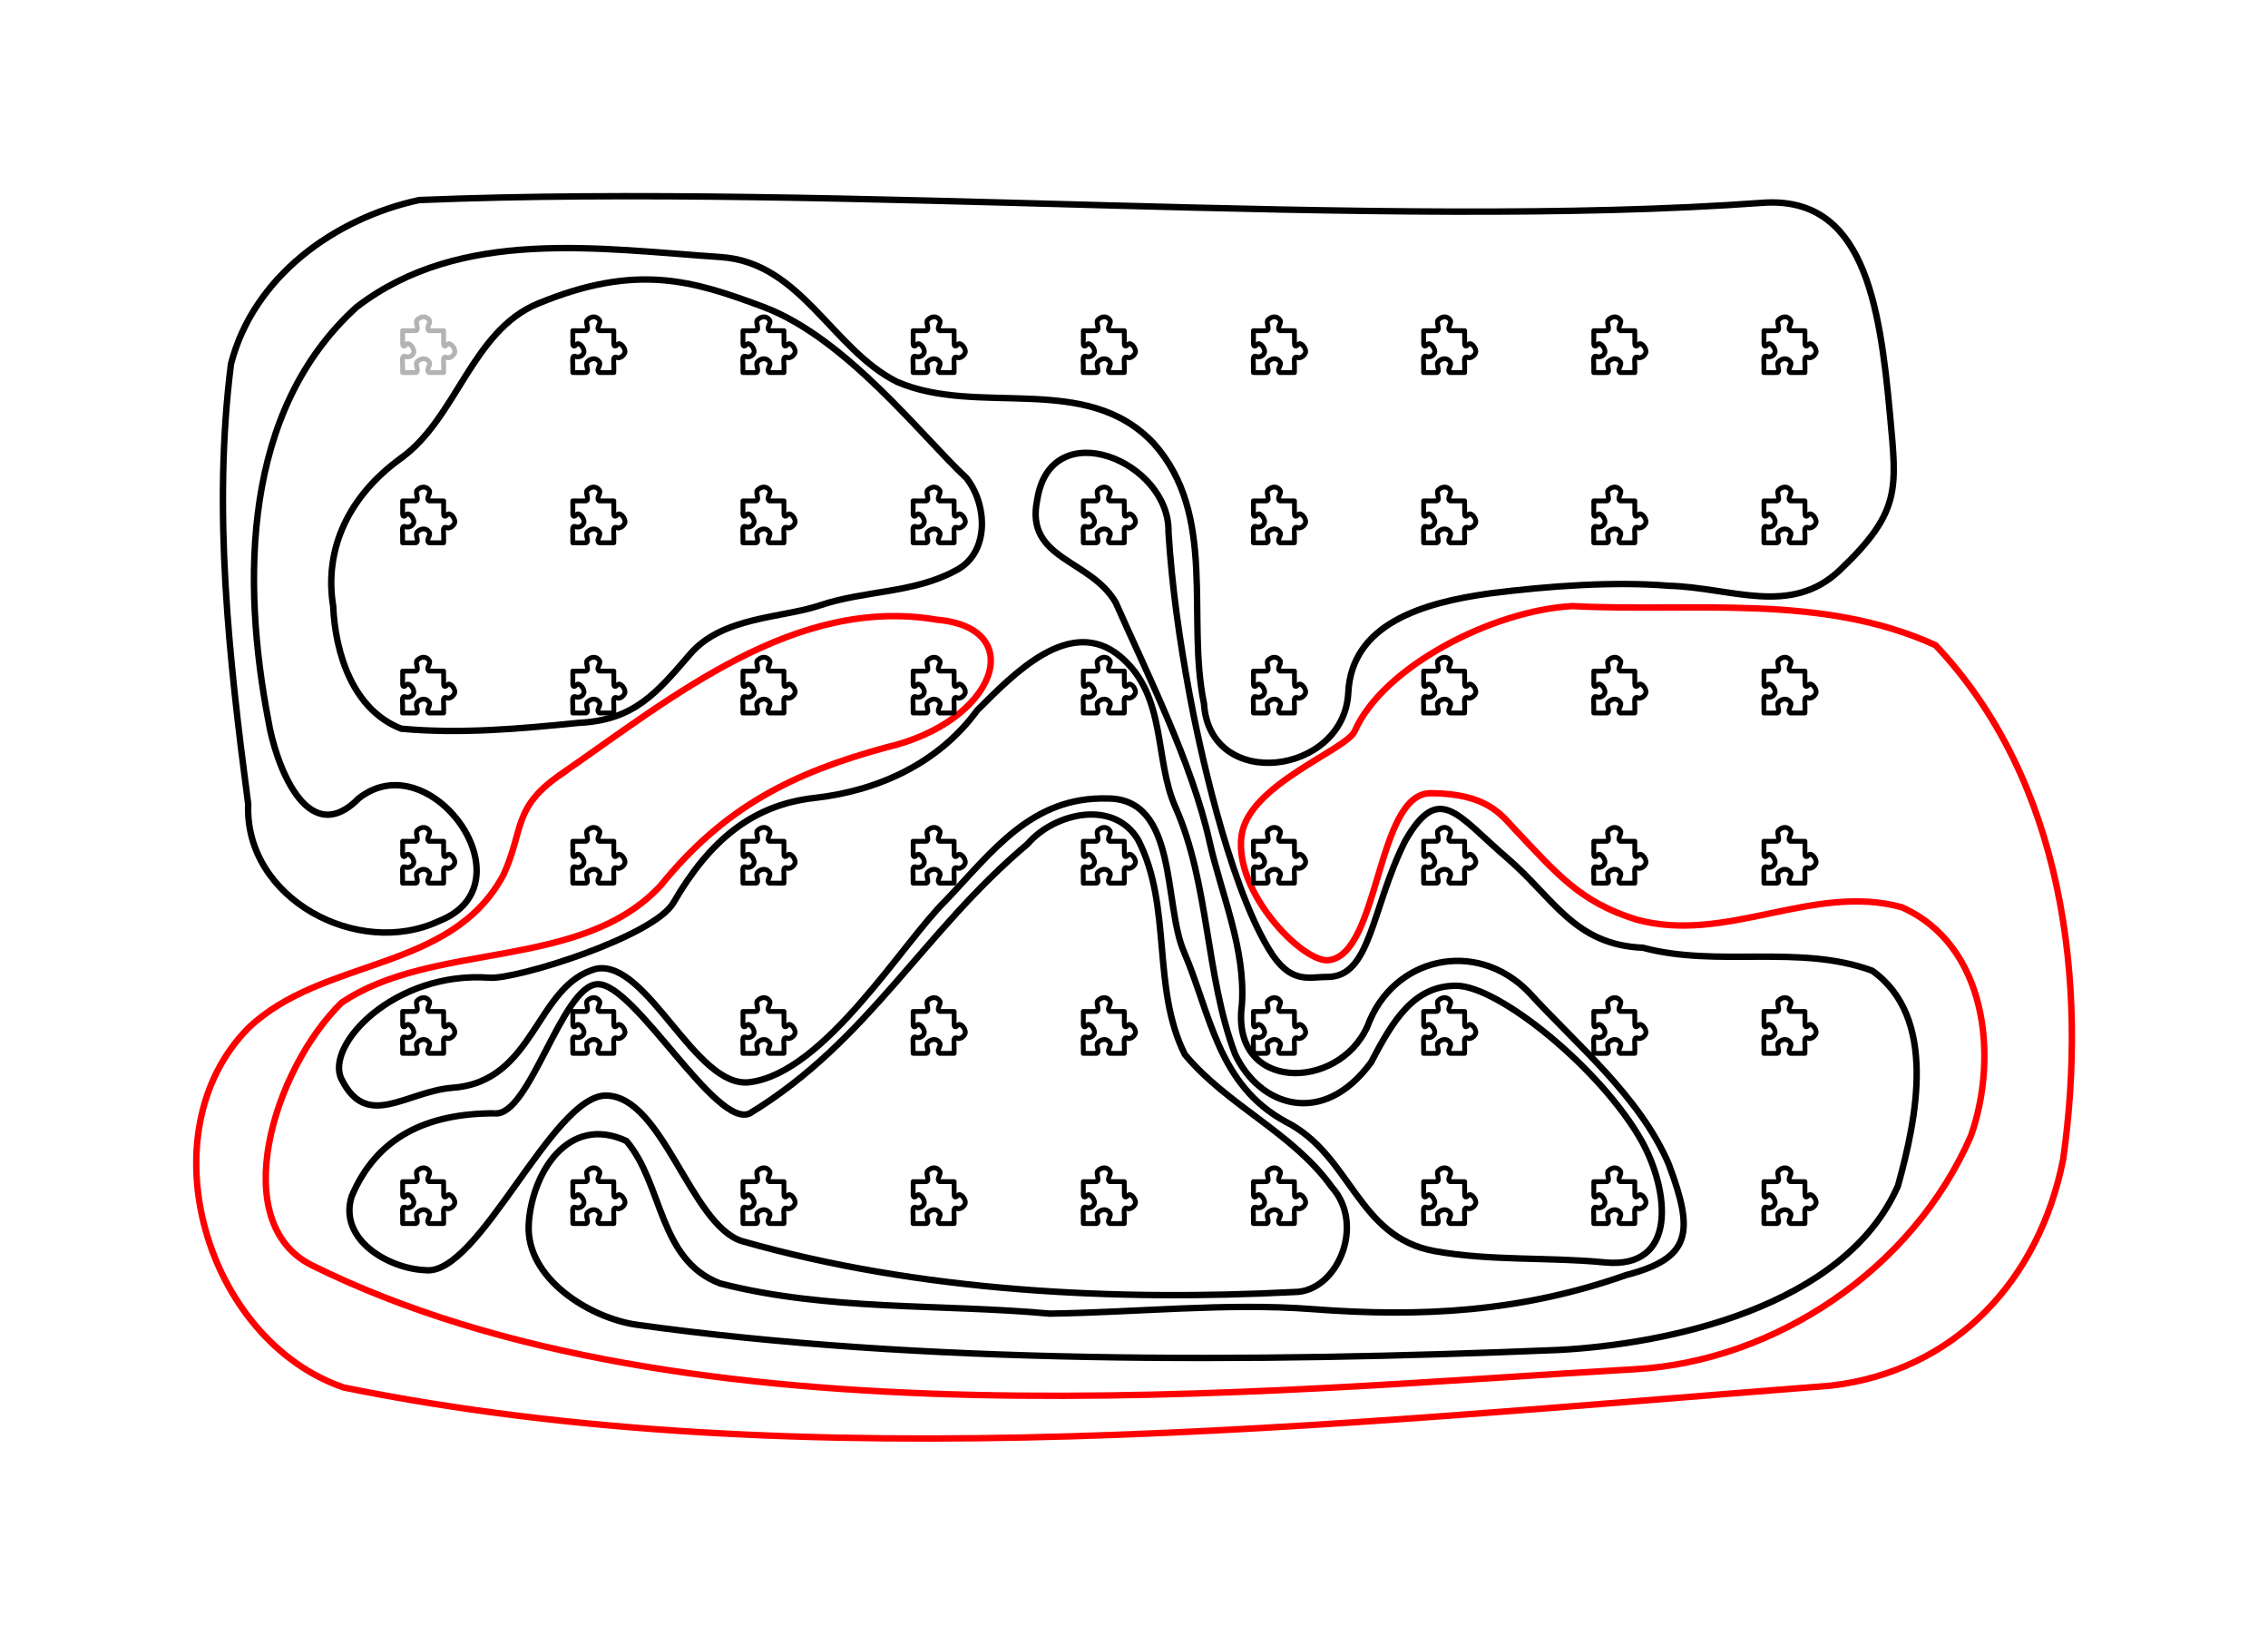 <?xml version="1.0" encoding="UTF-8" standalone="no"?>
<svg
   xmlns:dc="http://purl.org/dc/elements/1.1/"
   xmlns:cc="http://creativecommons.org/ns#"
   xmlns:rdf="http://www.w3.org/1999/02/22-rdf-syntax-ns#"
   xmlns:svg="http://www.w3.org/2000/svg"
   xmlns="http://www.w3.org/2000/svg"
   xmlns:sodipodi="http://sodipodi.sourceforge.net/DTD/sodipodi-0.dtd"
   xmlns:inkscape="http://www.inkscape.org/namespaces/inkscape"
   width="564.227mm"
   height="406.611mm"
   viewBox="0 0 564.227 406.611"
   version="1.1"
   id="svg2993"
   inkscape:version="1.0 (4035a4fb49, 2020-05-01)"
   sodipodi:docname="circles-4.svg">
  <defs
     id="defs2987" />
  <sodipodi:namedview
     id="base"
     pagecolor="#ffffff"
     bordercolor="#666666"
     borderopacity="1.0"
     inkscape:pageopacity="0.0"
     inkscape:pageshadow="2"
     inkscape:zoom="0.36115046"
     inkscape:cx="712.77004"
     inkscape:cy="605.37079"
     inkscape:document-units="mm"
     inkscape:current-layer="layer1"
     inkscape:document-rotation="0"
     showgrid="false"
     fit-margin-top="48"
     fit-margin-right="48"
     fit-margin-left="48"
     fit-margin-bottom="48"
     inkscape:window-width="1415"
     inkscape:window-height="1041"
     inkscape:window-x="130"
     inkscape:window-y="0"
     inkscape:window-maximized="0" />
  <g
     inkscape:label="Layer 1"
     inkscape:groupmode="layer"
     id="layer1"
     transform="translate(24.884,5.805)">
    <g
       id="g1763"
       transform="matrix(8,0,0,8,11.401,-738.523)">
      <path
         sodipodi:nodetypes="cccscccccccsc"
         d="m 10.848,126.206 c -2.117,0 -3.673,0.743 -4.448,2.582 -0.418,1.343 1.144,2.248 2.29,2.295 1.67,0.2 3.957,-5.472 5.637,-5.429 1.752,0.044 2.606,3.992 4.194,4.521 5.556,1.587 11.618,1.873 17.198,1.587 1.323,0 2.221,-2.079 1.165,-3.256 -1.214,-1.699 -3.26,-2.544 -4.574,-4.129 -1.039,-2.077 -0.39,-4.593 -1.447,-6.663 -0.753,-1.288 -2.616,-0.849 -3.444,0.117 -3.277,2.757 -4.931,6.116 -8.634,8.375 -1.055,0.508 -3.589,-4.065 -4.744,-4.014 -1.112,0.049 -2.106,4.133 -3.194,4.014"
         style="fill:none;stroke:#000000;stroke-width:0.2;stroke-linecap:butt;stroke-linejoin:miter;stroke-miterlimit:4;stroke-dasharray:none;stroke-opacity:1"
         id="path2868" />
      <path
         sodipodi:nodetypes="scccsccscssccccsscsss"
         d="m 10.683,121.989 c -2.951,-0.211 -5.126,2.1 -4.597,3.158 0.794,1.587 1.988,0.389 3.44,0.265 2.598,-0.177 2.583,-3.214 4.498,-3.704 1.587,-0.265 3.068,3.734 4.745,3.531 2.342,-0.283 4.766,-4.343 6.103,-5.647 1.453,-1.525 2.672,-3.239 5.027,-3.175 2.204,-0.009 1.742,3.278 2.381,4.763 0.828,1.921 1.043,4.141 3.175,5.292 2.042,1.039 2.203,3.582 4.624,4.018 1.739,0.313 3.526,0.181 5.286,0.351 2.303,0.223 1.997,-2.252 1.151,-3.775 -1.264,-2.242 -4.446,-4.827 -5.769,-4.827 -1.323,0 -1.971,1.092 -2.646,2.381 -1.5,2.05 -3.483,1.367 -4.233,-0.265 -0.923,-2.454 -0.794,-5.292 -1.852,-7.673 -0.661,-1.486 -0.265,-3.439 -1.692,-4.661 -1.574,-1.347 -3.37,0.562 -4.467,1.649 -1.198,1.646 -3.078,2.509 -5.061,2.73 -1.937,0.216 -3.266,1.323 -4.391,3.26 -0.612,1.054 -4.887,2.39 -5.721,2.33 z"
         style="fill:none;stroke:#000000;stroke-width:0.2;stroke-linecap:butt;stroke-linejoin:miter;stroke-miterlimit:4;stroke-dasharray:none;stroke-opacity:1"
         id="path2923" />
      <path
         sodipodi:nodetypes="cccccsssccsccccccsc"
         d="m 6.615,116.417 c 2.234,-1.775 5.416,2.667 2.503,3.81 -2.516,1.18 -6.054,-0.692 -5.935,-3.628 -0.596,-4.524 -1.11,-9.146 -0.536,-13.692 0.697,-2.71 3.213,-4.527 5.851,-5.097 13.15,-0.535 29.93,0.945 41.773,0.086 3.131,-0.227 3.646,3.066 3.969,6.615 0.207,2.274 0.349,2.995 -1.564,4.808 -1.533,1.453 -3.378,0.536 -5.315,0.484 -1.679,-0.137 -3.704,0 -5.565,0.237 -2.108,0.292 -4.298,0.949 -4.404,3.087 -0.128,2.561 -4.308,3.105 -4.487,0.342 -0.556,-2.678 0.431,-5.856 -1.565,-8.093 -2.101,-2.239 -5.437,-0.815 -7.982,-1.914 -2.027,-1.019 -2.985,-3.713 -5.478,-3.879 -3.785,-0.255 -8.095,-0.934 -11.331,1.559 -3.54,3.214 -3.575,8.501 -2.738,12.86 0.2,1.232 1.171,4.065 2.804,2.416 z"
         style="fill:none;stroke:#000000;stroke-width:0.2;stroke-linecap:butt;stroke-linejoin:miter;stroke-miterlimit:4;stroke-dasharray:none;stroke-opacity:1"
         id="path2935" />
      <path
         sodipodi:nodetypes="ssaccsscccs"
         d="m 7.937,105.833 c 1.731,-1.244 2.196,-3.955 4.262,-4.806 3.071,-1.265 4.817,-0.712 7.004,0.105 2.576,0.963 4.949,4.051 6.31,5.316 0.667,0.834 0.733,2.364 -0.347,2.89 -1.303,0.703 -2.818,0.605 -4.209,1.076 -1.158,0.392 -3.021,0.344 -4.024,1.505 -1.043,1.208 -1.738,2.066 -3.478,2.147 -1.83,0.184 -3.675,0.351 -5.513,0.181 -1.506,-0.589 -2.05,-2.336 -2.118,-3.818 -0.286,-1.766 0.481,-3.421 2.114,-4.595 z"
         style="fill:none;stroke:#000000;stroke-width:0.2;stroke-linecap:butt;stroke-linejoin:miter;stroke-miterlimit:4;stroke-dasharray:none;stroke-opacity:1"
         id="path2945" />
      <path
         sodipodi:nodetypes="cccccsscccsssssccccccccc"
         d="m 12.965,115.623 c 3.44,-2.381 7.24,-5.514 11.642,-4.763 2.862,0.246 1.852,3.175 -1.587,3.969 -2.91,0.794 -5.027,1.852 -7.007,4.29 -2.461,2.672 -7.076,1.718 -9.926,3.647 -2.122,2.076 -3.583,6.85 -0.917,8.169 11.685,5.783 29.577,3.882 41.142,3.228 4.334,-0.245 8.629,-3.085 10.443,-7.257 0.864,-2.452 0.5,-5.928 -2.15,-7.107 -2.756,-0.76 -5.469,1.154 -8.258,0.381 -1.739,-0.544 -2.447,-1.396 -3.798,-2.828 -0.398,-0.422 -0.847,-1.093 -2.592,-1.099 -1.701,-0.007 -1.579,5.014 -3.179,5.192 -0.789,0.088 -2.946,-2.103 -2.706,-3.872 0.216,-1.592 3.262,-2.663 3.519,-3.249 0.886,-2.018 4.317,-3.76 6.77,-3.889 3.772,0.196 7.733,-0.408 11.292,1.215 3.979,4.212 4.749,10.467 3.969,15.991 -0.747,3.762 -3.364,6.585 -7.232,7.034 -15.639,1.209 -31.894,2.969 -46.238,0.056 -4.302,-1.478 -6.177,-7.904 -2.974,-11.168 2.332,-2.229 6.301,-1.722 7.938,-4.763 0.657,-1.42 0.265,-2.117 1.852,-3.175 z"
         style="fill:none;stroke:#ff0000;stroke-width:0.2;stroke-linecap:butt;stroke-linejoin:miter;stroke-miterlimit:4;stroke-dasharray:none;stroke-opacity:1"
         id="path2960" />
      <path
         sodipodi:nodetypes="scccccccccscccssscsccccsss"
         d="m 11.906,129.646 c 0.094,-1.568 1.222,-3.423 3.038,-2.58 1.143,1.339 0.992,3.703 2.916,4.43 3.345,0.859 6.834,0.628 10.249,0.938 2.645,-0.036 5.502,-0.34 8.138,-0.142 3.44,0.265 6.533,0.089 9.79,-1.058 2.017,-0.523 2.117,-1.323 1.323,-3.44 -0.899,-2.114 -2.879,-3.732 -4.358,-5.356 -1.629,-1.676 -4.225,-1.094 -5.013,1.061 -0.906,2.034 -4.264,2.048 -3.905,-0.668 0.12,-1.743 -0.635,-3.412 -1.011,-5.091 -0.548,-2.45 -1.923,-5.169 -2.91,-7.408 -0.777,-1.366 -2.836,-1.332 -2.444,-3.202 0.42,-2.727 4.136,-1.196 4.082,1.009 0.109,1.714 0.347,3.377 0.664,5.088 0.245,1.319 1.163,5.73 2.459,7.879 0.667,1.106 1.229,0.857 1.811,0.86 1.365,0.008 1.365,-2.108 2.424,-4.225 1.058,-1.852 1.621,-0.803 3.175,0.529 1.449,1.242 2.084,2.698 4.22,2.788 2.343,0.624 4.853,-0.119 7.129,0.713 2.042,1.449 1.381,4.603 0.803,6.689 -1.654,3.782 -7.196,4.931 -10.557,5.104 -9.594,0.396 -19.864,0.441 -28.658,-0.783 -1.443,-0.201 -3.468,-1.431 -3.364,-3.134 z"
         style="fill:none;stroke:#000000;stroke-width:0.2;stroke-linecap:butt;stroke-linejoin:miter;stroke-miterlimit:4;stroke-dasharray:none;stroke-opacity:1"
         id="path2968" />
      <path
         d="m 13.277,101.872 c 0.165,0 0.256,0.004 0.411,0 0.123,-0.042 -0.041,-0.252 0.041,-0.336 0.123,-0.126 0.288,-0.126 0.37,0 0.082,0.084 -0.123,0.252 0,0.336 0.082,0 0.371,-0.002 0.453,0 v 0.378 c 0,0.126 0.041,0.126 0.123,0.042 0.082,-0.084 0.288,0.168 0.206,0.294 -0.042,0.085 -0.165,0.168 -0.253,0.109 -0.117,-0.025 -0.074,0.151 -0.076,0.227 0.005,0.095 0,0.126 0,0.252 h -0.453 c -0.123,-0.084 0.082,-0.252 0,-0.336 -0.082,-0.126 -0.247,-0.126 -0.37,0 -0.082,0.084 0.082,0.294 -0.041,0.336 -0.131,-0.001 -0.281,0.006 -0.411,0 v -0.252 c 0,-0.084 -0.041,-0.294 0.082,-0.252 0.082,0.042 0.206,0 0.247,-0.084 0.082,-0.126 -0.123,-0.378 -0.206,-0.294 -0.082,0.084 -0.123,0.084 -0.123,-0.042 0,-0.126 0.006,-0.26 0,-0.378 z"
         style="fill:none;stroke:#000000;stroke-width:0.15;stroke-linecap:square;stroke-linejoin:round;stroke-miterlimit:4;stroke-dasharray:none;stroke-opacity:1"
         id="path1405-9-82-0-0-1"
         sodipodi:nodetypes="ccccccccccccccccccccccc" />
      <path
         d="m 18.568,101.872 c 0.165,0 0.256,0.004 0.411,0 0.123,-0.042 -0.041,-0.252 0.041,-0.336 0.123,-0.126 0.288,-0.126 0.37,0 0.082,0.084 -0.123,0.252 0,0.336 0.082,0 0.371,-0.002 0.453,0 v 0.378 c 0,0.126 0.041,0.126 0.123,0.042 0.082,-0.084 0.288,0.168 0.206,0.294 -0.042,0.085 -0.165,0.168 -0.253,0.109 -0.117,-0.025 -0.074,0.151 -0.076,0.227 0.005,0.095 0,0.126 0,0.252 h -0.453 c -0.123,-0.084 0.082,-0.252 0,-0.336 -0.082,-0.126 -0.247,-0.126 -0.37,0 -0.082,0.084 0.082,0.294 -0.041,0.336 -0.131,-0.001 -0.281,0.006 -0.411,0 v -0.252 c 0,-0.084 -0.041,-0.294 0.082,-0.252 0.082,0.042 0.206,0 0.247,-0.084 0.082,-0.126 -0.123,-0.378 -0.206,-0.294 -0.082,0.084 -0.123,0.084 -0.123,-0.042 0,-0.126 0.006,-0.26 0,-0.378 z"
         style="fill:none;stroke:#000000;stroke-width:0.15;stroke-linecap:square;stroke-linejoin:round;stroke-miterlimit:4;stroke-dasharray:none;stroke-opacity:1"
         id="path1405-9-82-0-0-0"
         sodipodi:nodetypes="ccccccccccccccccccccccc" />
      <path
         d="m 23.86,101.872 c 0.165,0 0.256,0.004 0.411,0 0.123,-0.042 -0.041,-0.252 0.041,-0.336 0.123,-0.126 0.288,-0.126 0.37,0 0.082,0.084 -0.123,0.252 0,0.336 0.082,0 0.371,-0.002 0.453,0 v 0.378 c 0,0.126 0.041,0.126 0.123,0.042 0.082,-0.084 0.288,0.168 0.206,0.294 -0.042,0.085 -0.165,0.168 -0.253,0.109 -0.117,-0.025 -0.074,0.151 -0.076,0.227 0.005,0.095 0,0.126 0,0.252 h -0.453 c -0.123,-0.084 0.082,-0.252 0,-0.336 -0.082,-0.126 -0.247,-0.126 -0.37,0 -0.082,0.084 0.082,0.294 -0.041,0.336 -0.131,-0.001 -0.281,0.006 -0.411,0 v -0.252 c 0,-0.084 -0.041,-0.294 0.082,-0.252 0.082,0.042 0.206,0 0.247,-0.084 0.082,-0.126 -0.123,-0.378 -0.206,-0.294 -0.082,0.084 -0.123,0.084 -0.123,-0.042 0,-0.126 0.006,-0.26 0,-0.378 z"
         style="fill:none;stroke:#000000;stroke-width:0.15;stroke-linecap:square;stroke-linejoin:round;stroke-miterlimit:4;stroke-dasharray:none;stroke-opacity:1"
         id="path1405-9-82-0-0-03"
         sodipodi:nodetypes="ccccccccccccccccccccccc" />
      <path
         d="m 29.152,101.872 c 0.165,0 0.256,0.004 0.411,0 0.123,-0.042 -0.041,-0.252 0.041,-0.336 0.123,-0.126 0.288,-0.126 0.37,0 0.082,0.084 -0.123,0.252 0,0.336 0.082,0 0.371,-0.002 0.453,0 v 0.378 c 0,0.126 0.041,0.126 0.123,0.042 0.082,-0.084 0.288,0.168 0.206,0.294 -0.042,0.085 -0.165,0.168 -0.253,0.109 -0.117,-0.025 -0.074,0.151 -0.076,0.227 0.005,0.095 0,0.126 0,0.252 h -0.453 c -0.123,-0.084 0.082,-0.252 0,-0.336 -0.082,-0.126 -0.247,-0.126 -0.37,0 -0.082,0.084 0.082,0.294 -0.041,0.336 -0.131,-0.001 -0.281,0.006 -0.411,0 v -0.252 c 0,-0.084 -0.041,-0.294 0.082,-0.252 0.082,0.042 0.206,0 0.247,-0.084 0.082,-0.126 -0.123,-0.378 -0.206,-0.294 -0.082,0.084 -0.123,0.084 -0.123,-0.042 0,-0.126 0.006,-0.26 0,-0.378 z"
         style="fill:none;stroke:#000000;stroke-width:0.15;stroke-linecap:square;stroke-linejoin:round;stroke-miterlimit:4;stroke-dasharray:none;stroke-opacity:1"
         id="path1405-9-82-0-0-5"
         sodipodi:nodetypes="ccccccccccccccccccccccc" />
      <path
         d="m 34.443,101.872 c 0.165,0 0.256,0.004 0.411,0 0.123,-0.042 -0.041,-0.252 0.041,-0.336 0.123,-0.126 0.288,-0.126 0.37,0 0.082,0.084 -0.123,0.252 0,0.336 0.082,0 0.371,-0.002 0.453,0 v 0.378 c 0,0.126 0.041,0.126 0.123,0.042 0.082,-0.084 0.288,0.168 0.206,0.294 -0.042,0.085 -0.165,0.168 -0.253,0.109 -0.117,-0.025 -0.074,0.151 -0.076,0.227 0.005,0.095 0,0.126 0,0.252 h -0.453 c -0.123,-0.084 0.082,-0.252 0,-0.336 -0.082,-0.126 -0.247,-0.126 -0.37,0 -0.082,0.084 0.082,0.294 -0.041,0.336 -0.131,-0.001 -0.281,0.006 -0.411,0 v -0.252 c 0,-0.084 -0.041,-0.294 0.082,-0.252 0.082,0.042 0.206,0 0.247,-0.084 0.082,-0.126 -0.123,-0.378 -0.206,-0.294 -0.082,0.084 -0.123,0.084 -0.123,-0.042 0,-0.126 0.006,-0.26 0,-0.378 z"
         style="fill:none;stroke:#000000;stroke-width:0.15;stroke-linecap:square;stroke-linejoin:round;stroke-miterlimit:4;stroke-dasharray:none;stroke-opacity:1"
         id="path1405-9-82-0-0-4"
         sodipodi:nodetypes="ccccccccccccccccccccccc" />
      <path
         d="m 39.735,101.872 c 0.165,0 0.256,0.004 0.411,0 0.123,-0.042 -0.041,-0.252 0.041,-0.336 0.123,-0.126 0.288,-0.126 0.37,0 0.082,0.084 -0.123,0.252 0,0.336 0.082,0 0.371,-0.002 0.453,0 v 0.378 c 0,0.126 0.041,0.126 0.123,0.042 0.082,-0.084 0.288,0.168 0.206,0.294 -0.042,0.085 -0.165,0.168 -0.253,0.109 -0.117,-0.025 -0.074,0.151 -0.076,0.227 0.005,0.095 0,0.126 0,0.252 h -0.453 c -0.123,-0.084 0.082,-0.252 0,-0.336 -0.082,-0.126 -0.247,-0.126 -0.37,0 -0.082,0.084 0.082,0.294 -0.041,0.336 -0.131,-0.001 -0.281,0.006 -0.411,0 v -0.252 c 0,-0.084 -0.041,-0.294 0.082,-0.252 0.082,0.042 0.206,0 0.247,-0.084 0.082,-0.126 -0.123,-0.378 -0.206,-0.294 -0.082,0.084 -0.123,0.084 -0.123,-0.042 0,-0.126 0.006,-0.26 0,-0.378 z"
         style="fill:none;stroke:#000000;stroke-width:0.15;stroke-linecap:square;stroke-linejoin:round;stroke-miterlimit:4;stroke-dasharray:none;stroke-opacity:1"
         id="path1405-9-82-0-0-58"
         sodipodi:nodetypes="ccccccccccccccccccccccc" />
      <path
         d="m 45.027,101.872 c 0.165,0 0.256,0.004 0.411,0 0.123,-0.042 -0.041,-0.252 0.041,-0.336 0.123,-0.126 0.288,-0.126 0.37,0 0.082,0.084 -0.123,0.252 0,0.336 0.082,0 0.371,-0.002 0.453,0 v 0.378 c 0,0.126 0.041,0.126 0.123,0.042 0.082,-0.084 0.288,0.168 0.206,0.294 -0.042,0.085 -0.165,0.168 -0.253,0.109 -0.117,-0.025 -0.074,0.151 -0.076,0.227 0.005,0.095 0,0.126 0,0.252 h -0.453 c -0.123,-0.084 0.082,-0.252 0,-0.336 -0.082,-0.126 -0.247,-0.126 -0.37,0 -0.082,0.084 0.082,0.294 -0.041,0.336 -0.131,-0.001 -0.281,0.006 -0.411,0 v -0.252 c 0,-0.084 -0.041,-0.294 0.082,-0.252 0.082,0.042 0.206,0 0.247,-0.084 0.082,-0.126 -0.123,-0.378 -0.206,-0.294 -0.082,0.084 -0.123,0.084 -0.123,-0.042 0,-0.126 0.006,-0.26 0,-0.378 z"
         style="fill:none;stroke:#000000;stroke-width:0.15;stroke-linecap:square;stroke-linejoin:round;stroke-miterlimit:4;stroke-dasharray:none;stroke-opacity:1"
         id="path1405-9-82-0-0-53"
         sodipodi:nodetypes="ccccccccccccccccccccccc" />
      <path
         d="m 50.318,101.872 c 0.165,0 0.256,0.004 0.411,0 0.123,-0.042 -0.041,-0.252 0.041,-0.336 0.123,-0.126 0.288,-0.126 0.37,0 0.082,0.084 -0.123,0.252 0,0.336 0.082,0 0.371,-0.002 0.453,0 v 0.378 c 0,0.126 0.041,0.126 0.123,0.042 0.082,-0.084 0.288,0.168 0.206,0.294 -0.042,0.085 -0.165,0.168 -0.253,0.109 -0.117,-0.025 -0.074,0.151 -0.076,0.227 0.005,0.095 0,0.126 0,0.252 h -0.453 c -0.123,-0.084 0.082,-0.252 0,-0.336 -0.082,-0.126 -0.247,-0.126 -0.37,0 -0.082,0.084 0.082,0.294 -0.041,0.336 -0.131,-0.001 -0.281,0.006 -0.411,0 v -0.252 c 0,-0.084 -0.041,-0.294 0.082,-0.252 0.082,0.042 0.206,0 0.247,-0.084 0.082,-0.126 -0.123,-0.378 -0.206,-0.294 -0.082,0.084 -0.123,0.084 -0.123,-0.042 0,-0.126 0.006,-0.26 0,-0.378 z"
         style="fill:none;stroke:#000000;stroke-width:0.15;stroke-linecap:square;stroke-linejoin:round;stroke-miterlimit:4;stroke-dasharray:none;stroke-opacity:1"
         id="path1405-9-82-0-0-9"
         sodipodi:nodetypes="ccccccccccccccccccccccc" />
      <path
         d="m 7.985,101.872 c 0.165,0 0.256,0.004 0.411,0 0.123,-0.042 -0.041,-0.252 0.041,-0.336 0.123,-0.126 0.288,-0.126 0.37,0 0.082,0.084 -0.123,0.252 0,0.336 0.082,0 0.371,-0.002 0.453,0 v 0.378 c 0,0.126 0.041,0.126 0.123,0.042 0.082,-0.084 0.288,0.168 0.206,0.294 -0.042,0.085 -0.165,0.168 -0.253,0.109 -0.117,-0.025 -0.074,0.151 -0.076,0.227 0.005,0.095 0,0.126 0,0.252 h -0.453 c -0.123,-0.084 0.082,-0.252 0,-0.336 -0.082,-0.126 -0.247,-0.126 -0.37,0 -0.082,0.084 0.082,0.294 -0.041,0.336 -0.131,-0.001 -0.281,0.006 -0.411,0 v -0.252 c 0,-0.084 -0.041,-0.294 0.082,-0.252 0.082,0.042 0.206,0 0.247,-0.084 0.082,-0.126 -0.123,-0.378 -0.206,-0.294 -0.082,0.084 -0.123,0.084 -0.123,-0.042 0,-0.126 0.006,-0.26 0,-0.378 z"
         style="fill:none;stroke:#000000;stroke-width:0.15;stroke-linecap:square;stroke-linejoin:round;stroke-miterlimit:4;stroke-dasharray:none;stroke-opacity:0.3"
         id="path1405-9-82-0-0-8"
         sodipodi:nodetypes="ccccccccccccccccccccccc" />
      <path
         sodipodi:nodetypes="ccccccccccccccccccccccc"
         id="path1405-9-82-0-0-1-0"
         style="fill:none;stroke:#000000;stroke-width:0.15;stroke-linecap:square;stroke-linejoin:round;stroke-miterlimit:4;stroke-dasharray:none;stroke-opacity:1"
         d="m 13.277,107.164 c 0.165,0 0.256,0.004 0.411,0 0.123,-0.042 -0.041,-0.252 0.041,-0.336 0.123,-0.126 0.288,-0.126 0.37,0 0.082,0.084 -0.123,0.252 0,0.336 0.082,0 0.371,-0.002 0.453,0 v 0.378 c 0,0.126 0.041,0.126 0.123,0.042 0.082,-0.084 0.288,0.168 0.206,0.294 -0.042,0.085 -0.165,0.168 -0.253,0.109 -0.117,-0.025 -0.074,0.151 -0.076,0.227 0.005,0.095 0,0.126 0,0.252 h -0.453 c -0.123,-0.084 0.082,-0.252 0,-0.336 -0.082,-0.126 -0.247,-0.126 -0.37,0 -0.082,0.084 0.082,0.294 -0.041,0.336 -0.131,-10e-4 -0.281,0.006 -0.411,0 v -0.252 c 0,-0.084 -0.041,-0.294 0.082,-0.252 0.082,0.042 0.206,0 0.247,-0.084 0.082,-0.126 -0.123,-0.378 -0.206,-0.294 -0.082,0.084 -0.123,0.084 -0.123,-0.042 0,-0.126 0.006,-0.26 0,-0.378 z" />
      <path
         sodipodi:nodetypes="ccccccccccccccccccccccc"
         id="path1405-9-82-0-0-0-1"
         style="fill:none;stroke:#000000;stroke-width:0.15;stroke-linecap:square;stroke-linejoin:round;stroke-miterlimit:4;stroke-dasharray:none;stroke-opacity:1"
         d="m 18.568,107.164 c 0.165,0 0.256,0.004 0.411,0 0.123,-0.042 -0.041,-0.252 0.041,-0.336 0.123,-0.126 0.288,-0.126 0.37,0 0.082,0.084 -0.123,0.252 0,0.336 0.082,0 0.371,-0.002 0.453,0 v 0.378 c 0,0.126 0.041,0.126 0.123,0.042 0.082,-0.084 0.288,0.168 0.206,0.294 -0.042,0.085 -0.165,0.168 -0.253,0.109 -0.117,-0.025 -0.074,0.151 -0.076,0.227 0.005,0.095 0,0.126 0,0.252 h -0.453 c -0.123,-0.084 0.082,-0.252 0,-0.336 -0.082,-0.126 -0.247,-0.126 -0.37,0 -0.082,0.084 0.082,0.294 -0.041,0.336 -0.131,-10e-4 -0.281,0.006 -0.411,0 v -0.252 c 0,-0.084 -0.041,-0.294 0.082,-0.252 0.082,0.042 0.206,0 0.247,-0.084 0.082,-0.126 -0.123,-0.378 -0.206,-0.294 -0.082,0.084 -0.123,0.084 -0.123,-0.042 0,-0.126 0.006,-0.26 0,-0.378 z" />
      <path
         sodipodi:nodetypes="ccccccccccccccccccccccc"
         id="path1405-9-82-0-0-03-8"
         style="fill:none;stroke:#000000;stroke-width:0.15;stroke-linecap:square;stroke-linejoin:round;stroke-miterlimit:4;stroke-dasharray:none;stroke-opacity:1"
         d="m 23.86,107.164 c 0.165,0 0.256,0.004 0.411,0 0.123,-0.042 -0.041,-0.252 0.041,-0.336 0.123,-0.126 0.288,-0.126 0.37,0 0.082,0.084 -0.123,0.252 0,0.336 0.082,0 0.371,-0.002 0.453,0 v 0.378 c 0,0.126 0.041,0.126 0.123,0.042 0.082,-0.084 0.288,0.168 0.206,0.294 -0.042,0.085 -0.165,0.168 -0.253,0.109 -0.117,-0.025 -0.074,0.151 -0.076,0.227 0.005,0.095 0,0.126 0,0.252 h -0.453 c -0.123,-0.084 0.082,-0.252 0,-0.336 -0.082,-0.126 -0.247,-0.126 -0.37,0 -0.082,0.084 0.082,0.294 -0.041,0.336 -0.131,-10e-4 -0.281,0.006 -0.411,0 v -0.252 c 0,-0.084 -0.041,-0.294 0.082,-0.252 0.082,0.042 0.206,0 0.247,-0.084 0.082,-0.126 -0.123,-0.378 -0.206,-0.294 -0.082,0.084 -0.123,0.084 -0.123,-0.042 0,-0.126 0.006,-0.26 0,-0.378 z" />
      <path
         sodipodi:nodetypes="ccccccccccccccccccccccc"
         id="path1405-9-82-0-0-5-1"
         style="fill:none;stroke:#000000;stroke-width:0.15;stroke-linecap:square;stroke-linejoin:round;stroke-miterlimit:4;stroke-dasharray:none;stroke-opacity:1"
         d="m 29.152,107.164 c 0.165,0 0.256,0.004 0.411,0 0.123,-0.042 -0.041,-0.252 0.041,-0.336 0.123,-0.126 0.288,-0.126 0.37,0 0.082,0.084 -0.123,0.252 0,0.336 0.082,0 0.371,-0.002 0.453,0 v 0.378 c 0,0.126 0.041,0.126 0.123,0.042 0.082,-0.084 0.288,0.168 0.206,0.294 -0.042,0.085 -0.165,0.168 -0.253,0.109 -0.117,-0.025 -0.074,0.151 -0.076,0.227 0.005,0.095 0,0.126 0,0.252 h -0.453 c -0.123,-0.084 0.082,-0.252 0,-0.336 -0.082,-0.126 -0.247,-0.126 -0.37,0 -0.082,0.084 0.082,0.294 -0.041,0.336 -0.131,-10e-4 -0.281,0.006 -0.411,0 v -0.252 c 0,-0.084 -0.041,-0.294 0.082,-0.252 0.082,0.042 0.206,0 0.247,-0.084 0.082,-0.126 -0.123,-0.378 -0.206,-0.294 -0.082,0.084 -0.123,0.084 -0.123,-0.042 0,-0.126 0.006,-0.26 0,-0.378 z" />
      <path
         sodipodi:nodetypes="ccccccccccccccccccccccc"
         id="path1405-9-82-0-0-4-7"
         style="fill:none;stroke:#000000;stroke-width:0.15;stroke-linecap:square;stroke-linejoin:round;stroke-miterlimit:4;stroke-dasharray:none;stroke-opacity:1"
         d="m 34.443,107.164 c 0.165,0 0.256,0.004 0.411,0 0.123,-0.042 -0.041,-0.252 0.041,-0.336 0.123,-0.126 0.288,-0.126 0.37,0 0.082,0.084 -0.123,0.252 0,0.336 0.082,0 0.371,-0.002 0.453,0 v 0.378 c 0,0.126 0.041,0.126 0.123,0.042 0.082,-0.084 0.288,0.168 0.206,0.294 -0.042,0.085 -0.165,0.168 -0.253,0.109 -0.117,-0.025 -0.074,0.151 -0.076,0.227 0.005,0.095 0,0.126 0,0.252 h -0.453 c -0.123,-0.084 0.082,-0.252 0,-0.336 -0.082,-0.126 -0.247,-0.126 -0.37,0 -0.082,0.084 0.082,0.294 -0.041,0.336 -0.131,-10e-4 -0.281,0.006 -0.411,0 v -0.252 c 0,-0.084 -0.041,-0.294 0.082,-0.252 0.082,0.042 0.206,0 0.247,-0.084 0.082,-0.126 -0.123,-0.378 -0.206,-0.294 -0.082,0.084 -0.123,0.084 -0.123,-0.042 0,-0.126 0.006,-0.26 0,-0.378 z" />
      <path
         sodipodi:nodetypes="ccccccccccccccccccccccc"
         id="path1405-9-82-0-0-58-9"
         style="fill:none;stroke:#000000;stroke-width:0.15;stroke-linecap:square;stroke-linejoin:round;stroke-miterlimit:4;stroke-dasharray:none;stroke-opacity:1"
         d="m 39.735,107.164 c 0.165,0 0.256,0.004 0.411,0 0.123,-0.042 -0.041,-0.252 0.041,-0.336 0.123,-0.126 0.288,-0.126 0.37,0 0.082,0.084 -0.123,0.252 0,0.336 0.082,0 0.371,-0.002 0.453,0 v 0.378 c 0,0.126 0.041,0.126 0.123,0.042 0.082,-0.084 0.288,0.168 0.206,0.294 -0.042,0.085 -0.165,0.168 -0.253,0.109 -0.117,-0.025 -0.074,0.151 -0.076,0.227 0.005,0.095 0,0.126 0,0.252 h -0.453 c -0.123,-0.084 0.082,-0.252 0,-0.336 -0.082,-0.126 -0.247,-0.126 -0.37,0 -0.082,0.084 0.082,0.294 -0.041,0.336 -0.131,-10e-4 -0.281,0.006 -0.411,0 v -0.252 c 0,-0.084 -0.041,-0.294 0.082,-0.252 0.082,0.042 0.206,0 0.247,-0.084 0.082,-0.126 -0.123,-0.378 -0.206,-0.294 -0.082,0.084 -0.123,0.084 -0.123,-0.042 0,-0.126 0.006,-0.26 0,-0.378 z" />
      <path
         sodipodi:nodetypes="ccccccccccccccccccccccc"
         id="path1405-9-82-0-0-53-0"
         style="fill:none;stroke:#000000;stroke-width:0.15;stroke-linecap:square;stroke-linejoin:round;stroke-miterlimit:4;stroke-dasharray:none;stroke-opacity:1"
         d="m 45.027,107.164 c 0.165,0 0.256,0.004 0.411,0 0.123,-0.042 -0.041,-0.252 0.041,-0.336 0.123,-0.126 0.288,-0.126 0.37,0 0.082,0.084 -0.123,0.252 0,0.336 0.082,0 0.371,-0.002 0.453,0 v 0.378 c 0,0.126 0.041,0.126 0.123,0.042 0.082,-0.084 0.288,0.168 0.206,0.294 -0.042,0.085 -0.165,0.168 -0.253,0.109 -0.117,-0.025 -0.074,0.151 -0.076,0.227 0.005,0.095 0,0.126 0,0.252 h -0.453 c -0.123,-0.084 0.082,-0.252 0,-0.336 -0.082,-0.126 -0.247,-0.126 -0.37,0 -0.082,0.084 0.082,0.294 -0.041,0.336 -0.131,-10e-4 -0.281,0.006 -0.411,0 v -0.252 c 0,-0.084 -0.041,-0.294 0.082,-0.252 0.082,0.042 0.206,0 0.247,-0.084 0.082,-0.126 -0.123,-0.378 -0.206,-0.294 -0.082,0.084 -0.123,0.084 -0.123,-0.042 0,-0.126 0.006,-0.26 0,-0.378 z" />
      <path
         sodipodi:nodetypes="ccccccccccccccccccccccc"
         id="path1405-9-82-0-0-9-3"
         style="fill:none;stroke:#000000;stroke-width:0.15;stroke-linecap:square;stroke-linejoin:round;stroke-miterlimit:4;stroke-dasharray:none;stroke-opacity:1"
         d="m 50.318,107.164 c 0.165,0 0.256,0.004 0.411,0 0.123,-0.042 -0.041,-0.252 0.041,-0.336 0.123,-0.126 0.288,-0.126 0.37,0 0.082,0.084 -0.123,0.252 0,0.336 0.082,0 0.371,-0.002 0.453,0 v 0.378 c 0,0.126 0.041,0.126 0.123,0.042 0.082,-0.084 0.288,0.168 0.206,0.294 -0.042,0.085 -0.165,0.168 -0.253,0.109 -0.117,-0.025 -0.074,0.151 -0.076,0.227 0.005,0.095 0,0.126 0,0.252 h -0.453 c -0.123,-0.084 0.082,-0.252 0,-0.336 -0.082,-0.126 -0.247,-0.126 -0.37,0 -0.082,0.084 0.082,0.294 -0.041,0.336 -0.131,-10e-4 -0.281,0.006 -0.411,0 v -0.252 c 0,-0.084 -0.041,-0.294 0.082,-0.252 0.082,0.042 0.206,0 0.247,-0.084 0.082,-0.126 -0.123,-0.378 -0.206,-0.294 -0.082,0.084 -0.123,0.084 -0.123,-0.042 0,-0.126 0.006,-0.26 0,-0.378 z" />
      <path
         sodipodi:nodetypes="ccccccccccccccccccccccc"
         id="path1405-9-82-0-0-8-6"
         style="fill:none;stroke:#000000;stroke-width:0.15;stroke-linecap:square;stroke-linejoin:round;stroke-miterlimit:4;stroke-dasharray:none;stroke-opacity:1"
         d="m 7.985,107.164 c 0.165,0 0.256,0.004 0.411,0 0.123,-0.042 -0.041,-0.252 0.041,-0.336 0.123,-0.126 0.288,-0.126 0.37,0 0.082,0.084 -0.123,0.252 0,0.336 0.082,0 0.371,-0.002 0.453,0 v 0.378 c 0,0.126 0.041,0.126 0.123,0.042 0.082,-0.084 0.288,0.168 0.206,0.294 -0.042,0.085 -0.165,0.168 -0.253,0.109 -0.117,-0.025 -0.074,0.151 -0.076,0.227 0.005,0.095 0,0.126 0,0.252 h -0.453 c -0.123,-0.084 0.082,-0.252 0,-0.336 -0.082,-0.126 -0.247,-0.126 -0.37,0 -0.082,0.084 0.082,0.294 -0.041,0.336 -0.131,-10e-4 -0.281,0.006 -0.411,0 v -0.252 c 0,-0.084 -0.041,-0.294 0.082,-0.252 0.082,0.042 0.206,0 0.247,-0.084 0.082,-0.126 -0.123,-0.378 -0.206,-0.294 -0.082,0.084 -0.123,0.084 -0.123,-0.042 0,-0.126 0.006,-0.26 0,-0.378 z" />
      <path
         sodipodi:nodetypes="ccccccccccccccccccccccc"
         id="path1405-9-82-0-0-1-6"
         style="fill:none;stroke:#000000;stroke-width:0.15;stroke-linecap:square;stroke-linejoin:round;stroke-miterlimit:4;stroke-dasharray:none;stroke-opacity:1"
         d="m 13.277,112.456 c 0.165,0 0.256,0.004 0.411,0 0.123,-0.042 -0.041,-0.252 0.041,-0.336 0.123,-0.126 0.288,-0.126 0.37,0 0.082,0.084 -0.123,0.252 0,0.336 0.082,0 0.371,-0.002 0.453,0 v 0.378 c 0,0.126 0.041,0.126 0.123,0.042 0.082,-0.084 0.288,0.168 0.206,0.294 -0.042,0.085 -0.165,0.168 -0.253,0.109 -0.117,-0.025 -0.074,0.151 -0.076,0.227 0.005,0.095 0,0.126 0,0.252 h -0.453 c -0.123,-0.084 0.082,-0.252 0,-0.336 -0.082,-0.126 -0.247,-0.126 -0.37,0 -0.082,0.084 0.082,0.294 -0.041,0.336 -0.131,-0.001 -0.281,0.006 -0.411,0 v -0.252 c 0,-0.084 -0.041,-0.294 0.082,-0.252 0.082,0.042 0.206,0 0.247,-0.084 0.082,-0.126 -0.123,-0.378 -0.206,-0.294 -0.082,0.084 -0.123,0.084 -0.123,-0.042 0,-0.126 0.006,-0.26 0,-0.378 z" />
      <path
         sodipodi:nodetypes="ccccccccccccccccccccccc"
         id="path1405-9-82-0-0-0-9"
         style="fill:none;stroke:#000000;stroke-width:0.15;stroke-linecap:square;stroke-linejoin:round;stroke-miterlimit:4;stroke-dasharray:none;stroke-opacity:1"
         d="m 18.568,112.456 c 0.165,0 0.256,0.004 0.411,0 0.123,-0.042 -0.041,-0.252 0.041,-0.336 0.123,-0.126 0.288,-0.126 0.37,0 0.082,0.084 -0.123,0.252 0,0.336 0.082,0 0.371,-0.002 0.453,0 v 0.378 c 0,0.126 0.041,0.126 0.123,0.042 0.082,-0.084 0.288,0.168 0.206,0.294 -0.042,0.085 -0.165,0.168 -0.253,0.109 -0.117,-0.025 -0.074,0.151 -0.076,0.227 0.005,0.095 0,0.126 0,0.252 h -0.453 c -0.123,-0.084 0.082,-0.252 0,-0.336 -0.082,-0.126 -0.247,-0.126 -0.37,0 -0.082,0.084 0.082,0.294 -0.041,0.336 -0.131,-0.001 -0.281,0.006 -0.411,0 v -0.252 c 0,-0.084 -0.041,-0.294 0.082,-0.252 0.082,0.042 0.206,0 0.247,-0.084 0.082,-0.126 -0.123,-0.378 -0.206,-0.294 -0.082,0.084 -0.123,0.084 -0.123,-0.042 0,-0.126 0.006,-0.26 0,-0.378 z" />
      <path
         sodipodi:nodetypes="ccccccccccccccccccccccc"
         id="path1405-9-82-0-0-03-2"
         style="fill:none;stroke:#000000;stroke-width:0.15;stroke-linecap:square;stroke-linejoin:round;stroke-miterlimit:4;stroke-dasharray:none;stroke-opacity:1"
         d="m 23.86,112.456 c 0.165,0 0.256,0.004 0.411,0 0.123,-0.042 -0.041,-0.252 0.041,-0.336 0.123,-0.126 0.288,-0.126 0.37,0 0.082,0.084 -0.123,0.252 0,0.336 0.082,0 0.371,-0.002 0.453,0 v 0.378 c 0,0.126 0.041,0.126 0.123,0.042 0.082,-0.084 0.288,0.168 0.206,0.294 -0.042,0.085 -0.165,0.168 -0.253,0.109 -0.117,-0.025 -0.074,0.151 -0.076,0.227 0.005,0.095 0,0.126 0,0.252 h -0.453 c -0.123,-0.084 0.082,-0.252 0,-0.336 -0.082,-0.126 -0.247,-0.126 -0.37,0 -0.082,0.084 0.082,0.294 -0.041,0.336 -0.131,-0.001 -0.281,0.006 -0.411,0 v -0.252 c 0,-0.084 -0.041,-0.294 0.082,-0.252 0.082,0.042 0.206,0 0.247,-0.084 0.082,-0.126 -0.123,-0.378 -0.206,-0.294 -0.082,0.084 -0.123,0.084 -0.123,-0.042 0,-0.126 0.006,-0.26 0,-0.378 z" />
      <path
         sodipodi:nodetypes="ccccccccccccccccccccccc"
         id="path1405-9-82-0-0-5-2"
         style="fill:none;stroke:#000000;stroke-width:0.15;stroke-linecap:square;stroke-linejoin:round;stroke-miterlimit:4;stroke-dasharray:none;stroke-opacity:1"
         d="m 29.152,112.456 c 0.165,0 0.256,0.004 0.411,0 0.123,-0.042 -0.041,-0.252 0.041,-0.336 0.123,-0.126 0.288,-0.126 0.37,0 0.082,0.084 -0.123,0.252 0,0.336 0.082,0 0.371,-0.002 0.453,0 v 0.378 c 0,0.126 0.041,0.126 0.123,0.042 0.082,-0.084 0.288,0.168 0.206,0.294 -0.042,0.085 -0.165,0.168 -0.253,0.109 -0.117,-0.025 -0.074,0.151 -0.076,0.227 0.005,0.095 0,0.126 0,0.252 h -0.453 c -0.123,-0.084 0.082,-0.252 0,-0.336 -0.082,-0.126 -0.247,-0.126 -0.37,0 -0.082,0.084 0.082,0.294 -0.041,0.336 -0.131,-0.001 -0.281,0.006 -0.411,0 v -0.252 c 0,-0.084 -0.041,-0.294 0.082,-0.252 0.082,0.042 0.206,0 0.247,-0.084 0.082,-0.126 -0.123,-0.378 -0.206,-0.294 -0.082,0.084 -0.123,0.084 -0.123,-0.042 0,-0.126 0.006,-0.26 0,-0.378 z" />
      <path
         sodipodi:nodetypes="ccccccccccccccccccccccc"
         id="path1405-9-82-0-0-4-4"
         style="fill:none;stroke:#000000;stroke-width:0.15;stroke-linecap:square;stroke-linejoin:round;stroke-miterlimit:4;stroke-dasharray:none;stroke-opacity:1"
         d="m 34.443,112.456 c 0.165,0 0.256,0.004 0.411,0 0.123,-0.042 -0.041,-0.252 0.041,-0.336 0.123,-0.126 0.288,-0.126 0.37,0 0.082,0.084 -0.123,0.252 0,0.336 0.082,0 0.371,-0.002 0.453,0 v 0.378 c 0,0.126 0.041,0.126 0.123,0.042 0.082,-0.084 0.288,0.168 0.206,0.294 -0.042,0.085 -0.165,0.168 -0.253,0.109 -0.117,-0.025 -0.074,0.151 -0.076,0.227 0.005,0.095 0,0.126 0,0.252 h -0.453 c -0.123,-0.084 0.082,-0.252 0,-0.336 -0.082,-0.126 -0.247,-0.126 -0.37,0 -0.082,0.084 0.082,0.294 -0.041,0.336 -0.131,-0.001 -0.281,0.006 -0.411,0 v -0.252 c 0,-0.084 -0.041,-0.294 0.082,-0.252 0.082,0.042 0.206,0 0.247,-0.084 0.082,-0.126 -0.123,-0.378 -0.206,-0.294 -0.082,0.084 -0.123,0.084 -0.123,-0.042 0,-0.126 0.006,-0.26 0,-0.378 z" />
      <path
         sodipodi:nodetypes="ccccccccccccccccccccccc"
         id="path1405-9-82-0-0-58-1"
         style="fill:none;stroke:#000000;stroke-width:0.15;stroke-linecap:square;stroke-linejoin:round;stroke-miterlimit:4;stroke-dasharray:none;stroke-opacity:1"
         d="m 39.735,112.456 c 0.165,0 0.256,0.004 0.411,0 0.123,-0.042 -0.041,-0.252 0.041,-0.336 0.123,-0.126 0.288,-0.126 0.37,0 0.082,0.084 -0.123,0.252 0,0.336 0.082,0 0.371,-0.002 0.453,0 v 0.378 c 0,0.126 0.041,0.126 0.123,0.042 0.082,-0.084 0.288,0.168 0.206,0.294 -0.042,0.085 -0.165,0.168 -0.253,0.109 -0.117,-0.025 -0.074,0.151 -0.076,0.227 0.005,0.095 0,0.126 0,0.252 h -0.453 c -0.123,-0.084 0.082,-0.252 0,-0.336 -0.082,-0.126 -0.247,-0.126 -0.37,0 -0.082,0.084 0.082,0.294 -0.041,0.336 -0.131,-0.001 -0.281,0.006 -0.411,0 v -0.252 c 0,-0.084 -0.041,-0.294 0.082,-0.252 0.082,0.042 0.206,0 0.247,-0.084 0.082,-0.126 -0.123,-0.378 -0.206,-0.294 -0.082,0.084 -0.123,0.084 -0.123,-0.042 0,-0.126 0.006,-0.26 0,-0.378 z" />
      <path
         sodipodi:nodetypes="ccccccccccccccccccccccc"
         id="path1405-9-82-0-0-53-4"
         style="fill:none;stroke:#000000;stroke-width:0.15;stroke-linecap:square;stroke-linejoin:round;stroke-miterlimit:4;stroke-dasharray:none;stroke-opacity:1"
         d="m 45.027,112.456 c 0.165,0 0.256,0.004 0.411,0 0.123,-0.042 -0.041,-0.252 0.041,-0.336 0.123,-0.126 0.288,-0.126 0.37,0 0.082,0.084 -0.123,0.252 0,0.336 0.082,0 0.371,-0.002 0.453,0 v 0.378 c 0,0.126 0.041,0.126 0.123,0.042 0.082,-0.084 0.288,0.168 0.206,0.294 -0.042,0.085 -0.165,0.168 -0.253,0.109 -0.117,-0.025 -0.074,0.151 -0.076,0.227 0.005,0.095 0,0.126 0,0.252 h -0.453 c -0.123,-0.084 0.082,-0.252 0,-0.336 -0.082,-0.126 -0.247,-0.126 -0.37,0 -0.082,0.084 0.082,0.294 -0.041,0.336 -0.131,-0.001 -0.281,0.006 -0.411,0 v -0.252 c 0,-0.084 -0.041,-0.294 0.082,-0.252 0.082,0.042 0.206,0 0.247,-0.084 0.082,-0.126 -0.123,-0.378 -0.206,-0.294 -0.082,0.084 -0.123,0.084 -0.123,-0.042 0,-0.126 0.006,-0.26 0,-0.378 z" />
      <path
         sodipodi:nodetypes="ccccccccccccccccccccccc"
         id="path1405-9-82-0-0-9-6"
         style="fill:none;stroke:#000000;stroke-width:0.15;stroke-linecap:square;stroke-linejoin:round;stroke-miterlimit:4;stroke-dasharray:none;stroke-opacity:1"
         d="m 50.318,112.456 c 0.165,0 0.256,0.004 0.411,0 0.123,-0.042 -0.041,-0.252 0.041,-0.336 0.123,-0.126 0.288,-0.126 0.37,0 0.082,0.084 -0.123,0.252 0,0.336 0.082,0 0.371,-0.002 0.453,0 v 0.378 c 0,0.126 0.041,0.126 0.123,0.042 0.082,-0.084 0.288,0.168 0.206,0.294 -0.042,0.085 -0.165,0.168 -0.253,0.109 -0.117,-0.025 -0.074,0.151 -0.076,0.227 0.005,0.095 0,0.126 0,0.252 h -0.453 c -0.123,-0.084 0.082,-0.252 0,-0.336 -0.082,-0.126 -0.247,-0.126 -0.37,0 -0.082,0.084 0.082,0.294 -0.041,0.336 -0.131,-0.001 -0.281,0.006 -0.411,0 v -0.252 c 0,-0.084 -0.041,-0.294 0.082,-0.252 0.082,0.042 0.206,0 0.247,-0.084 0.082,-0.126 -0.123,-0.378 -0.206,-0.294 -0.082,0.084 -0.123,0.084 -0.123,-0.042 0,-0.126 0.006,-0.26 0,-0.378 z" />
      <path
         sodipodi:nodetypes="ccccccccccccccccccccccc"
         id="path1405-9-82-0-0-8-0"
         style="fill:none;stroke:#000000;stroke-width:0.15;stroke-linecap:square;stroke-linejoin:round;stroke-miterlimit:4;stroke-dasharray:none;stroke-opacity:1"
         d="m 7.985,112.456 c 0.165,0 0.256,0.004 0.411,0 0.123,-0.042 -0.041,-0.252 0.041,-0.336 0.123,-0.126 0.288,-0.126 0.37,0 0.082,0.084 -0.123,0.252 0,0.336 0.082,0 0.371,-0.002 0.453,0 v 0.378 c 0,0.126 0.041,0.126 0.123,0.042 0.082,-0.084 0.288,0.168 0.206,0.294 -0.042,0.085 -0.165,0.168 -0.253,0.109 -0.117,-0.025 -0.074,0.151 -0.076,0.227 0.005,0.095 0,0.126 0,0.252 h -0.453 c -0.123,-0.084 0.082,-0.252 0,-0.336 -0.082,-0.126 -0.247,-0.126 -0.37,0 -0.082,0.084 0.082,0.294 -0.041,0.336 -0.131,-0.001 -0.281,0.006 -0.411,0 v -0.252 c 0,-0.084 -0.041,-0.294 0.082,-0.252 0.082,0.042 0.206,0 0.247,-0.084 0.082,-0.126 -0.123,-0.378 -0.206,-0.294 -0.082,0.084 -0.123,0.084 -0.123,-0.042 0,-0.126 0.006,-0.26 0,-0.378 z" />
      <path
         sodipodi:nodetypes="ccccccccccccccccccccccc"
         id="path1405-9-82-0-0-1-1"
         style="fill:none;stroke:#000000;stroke-width:0.15;stroke-linecap:square;stroke-linejoin:round;stroke-miterlimit:4;stroke-dasharray:none;stroke-opacity:1"
         d="m 13.277,117.747 c 0.165,0 0.256,0.004 0.411,0 0.123,-0.042 -0.041,-0.252 0.041,-0.336 0.123,-0.126 0.288,-0.126 0.37,0 0.082,0.084 -0.123,0.252 0,0.336 0.082,0 0.371,-0.002 0.453,0 v 0.378 c 0,0.126 0.041,0.126 0.123,0.042 0.082,-0.084 0.288,0.168 0.206,0.294 -0.042,0.085 -0.165,0.168 -0.253,0.109 -0.117,-0.025 -0.074,0.151 -0.076,0.227 0.005,0.095 0,0.126 0,0.252 h -0.453 c -0.123,-0.084 0.082,-0.252 0,-0.336 -0.082,-0.126 -0.247,-0.126 -0.37,0 -0.082,0.084 0.082,0.294 -0.041,0.336 -0.131,-0.001 -0.281,0.006 -0.411,0 v -0.252 c 0,-0.084 -0.041,-0.294 0.082,-0.252 0.082,0.042 0.206,0 0.247,-0.084 0.082,-0.126 -0.123,-0.378 -0.206,-0.294 -0.082,0.084 -0.123,0.084 -0.123,-0.042 0,-0.126 0.006,-0.26 0,-0.378 z" />
      <path
         sodipodi:nodetypes="ccccccccccccccccccccccc"
         id="path1405-9-82-0-0-0-13"
         style="fill:none;stroke:#000000;stroke-width:0.15;stroke-linecap:square;stroke-linejoin:round;stroke-miterlimit:4;stroke-dasharray:none;stroke-opacity:1"
         d="m 18.568,117.747 c 0.165,0 0.256,0.004 0.411,0 0.123,-0.042 -0.041,-0.252 0.041,-0.336 0.123,-0.126 0.288,-0.126 0.37,0 0.082,0.084 -0.123,0.252 0,0.336 0.082,0 0.371,-0.002 0.453,0 v 0.378 c 0,0.126 0.041,0.126 0.123,0.042 0.082,-0.084 0.288,0.168 0.206,0.294 -0.042,0.085 -0.165,0.168 -0.253,0.109 -0.117,-0.025 -0.074,0.151 -0.076,0.227 0.005,0.095 0,0.126 0,0.252 h -0.453 c -0.123,-0.084 0.082,-0.252 0,-0.336 -0.082,-0.126 -0.247,-0.126 -0.37,0 -0.082,0.084 0.082,0.294 -0.041,0.336 -0.131,-0.001 -0.281,0.006 -0.411,0 v -0.252 c 0,-0.084 -0.041,-0.294 0.082,-0.252 0.082,0.042 0.206,0 0.247,-0.084 0.082,-0.126 -0.123,-0.378 -0.206,-0.294 -0.082,0.084 -0.123,0.084 -0.123,-0.042 0,-0.126 0.006,-0.26 0,-0.378 z" />
      <path
         sodipodi:nodetypes="ccccccccccccccccccccccc"
         id="path1405-9-82-0-0-03-1"
         style="fill:none;stroke:#000000;stroke-width:0.15;stroke-linecap:square;stroke-linejoin:round;stroke-miterlimit:4;stroke-dasharray:none;stroke-opacity:1"
         d="m 23.86,117.747 c 0.165,0 0.256,0.004 0.411,0 0.123,-0.042 -0.041,-0.252 0.041,-0.336 0.123,-0.126 0.288,-0.126 0.37,0 0.082,0.084 -0.123,0.252 0,0.336 0.082,0 0.371,-0.002 0.453,0 v 0.378 c 0,0.126 0.041,0.126 0.123,0.042 0.082,-0.084 0.288,0.168 0.206,0.294 -0.042,0.085 -0.165,0.168 -0.253,0.109 -0.117,-0.025 -0.074,0.151 -0.076,0.227 0.005,0.095 0,0.126 0,0.252 h -0.453 c -0.123,-0.084 0.082,-0.252 0,-0.336 -0.082,-0.126 -0.247,-0.126 -0.37,0 -0.082,0.084 0.082,0.294 -0.041,0.336 -0.131,-0.001 -0.281,0.006 -0.411,0 v -0.252 c 0,-0.084 -0.041,-0.294 0.082,-0.252 0.082,0.042 0.206,0 0.247,-0.084 0.082,-0.126 -0.123,-0.378 -0.206,-0.294 -0.082,0.084 -0.123,0.084 -0.123,-0.042 0,-0.126 0.006,-0.26 0,-0.378 z" />
      <path
         sodipodi:nodetypes="ccccccccccccccccccccccc"
         id="path1405-9-82-0-0-5-18"
         style="fill:none;stroke:#000000;stroke-width:0.15;stroke-linecap:square;stroke-linejoin:round;stroke-miterlimit:4;stroke-dasharray:none;stroke-opacity:1"
         d="m 29.152,117.747 c 0.165,0 0.256,0.004 0.411,0 0.123,-0.042 -0.041,-0.252 0.041,-0.336 0.123,-0.126 0.288,-0.126 0.37,0 0.082,0.084 -0.123,0.252 0,0.336 0.082,0 0.371,-0.002 0.453,0 v 0.378 c 0,0.126 0.041,0.126 0.123,0.042 0.082,-0.084 0.288,0.168 0.206,0.294 -0.042,0.085 -0.165,0.168 -0.253,0.109 -0.117,-0.025 -0.074,0.151 -0.076,0.227 0.005,0.095 0,0.126 0,0.252 h -0.453 c -0.123,-0.084 0.082,-0.252 0,-0.336 -0.082,-0.126 -0.247,-0.126 -0.37,0 -0.082,0.084 0.082,0.294 -0.041,0.336 -0.131,-0.001 -0.281,0.006 -0.411,0 v -0.252 c 0,-0.084 -0.041,-0.294 0.082,-0.252 0.082,0.042 0.206,0 0.247,-0.084 0.082,-0.126 -0.123,-0.378 -0.206,-0.294 -0.082,0.084 -0.123,0.084 -0.123,-0.042 0,-0.126 0.006,-0.26 0,-0.378 z" />
      <path
         sodipodi:nodetypes="ccccccccccccccccccccccc"
         id="path1405-9-82-0-0-4-3"
         style="fill:none;stroke:#000000;stroke-width:0.15;stroke-linecap:square;stroke-linejoin:round;stroke-miterlimit:4;stroke-dasharray:none;stroke-opacity:1"
         d="m 34.443,117.747 c 0.165,0 0.256,0.004 0.411,0 0.123,-0.042 -0.041,-0.252 0.041,-0.336 0.123,-0.126 0.288,-0.126 0.37,0 0.082,0.084 -0.123,0.252 0,0.336 0.082,0 0.371,-0.002 0.453,0 v 0.378 c 0,0.126 0.041,0.126 0.123,0.042 0.082,-0.084 0.288,0.168 0.206,0.294 -0.042,0.085 -0.165,0.168 -0.253,0.109 -0.117,-0.025 -0.074,0.151 -0.076,0.227 0.005,0.095 0,0.126 0,0.252 h -0.453 c -0.123,-0.084 0.082,-0.252 0,-0.336 -0.082,-0.126 -0.247,-0.126 -0.37,0 -0.082,0.084 0.082,0.294 -0.041,0.336 -0.131,-0.001 -0.281,0.006 -0.411,0 v -0.252 c 0,-0.084 -0.041,-0.294 0.082,-0.252 0.082,0.042 0.206,0 0.247,-0.084 0.082,-0.126 -0.123,-0.378 -0.206,-0.294 -0.082,0.084 -0.123,0.084 -0.123,-0.042 0,-0.126 0.006,-0.26 0,-0.378 z" />
      <path
         sodipodi:nodetypes="ccccccccccccccccccccccc"
         id="path1405-9-82-0-0-58-2"
         style="fill:none;stroke:#000000;stroke-width:0.15;stroke-linecap:square;stroke-linejoin:round;stroke-miterlimit:4;stroke-dasharray:none;stroke-opacity:1"
         d="m 39.735,117.747 c 0.165,0 0.256,0.004 0.411,0 0.123,-0.042 -0.041,-0.252 0.041,-0.336 0.123,-0.126 0.288,-0.126 0.37,0 0.082,0.084 -0.123,0.252 0,0.336 0.082,0 0.371,-0.002 0.453,0 v 0.378 c 0,0.126 0.041,0.126 0.123,0.042 0.082,-0.084 0.288,0.168 0.206,0.294 -0.042,0.085 -0.165,0.168 -0.253,0.109 -0.117,-0.025 -0.074,0.151 -0.076,0.227 0.005,0.095 0,0.126 0,0.252 h -0.453 c -0.123,-0.084 0.082,-0.252 0,-0.336 -0.082,-0.126 -0.247,-0.126 -0.37,0 -0.082,0.084 0.082,0.294 -0.041,0.336 -0.131,-0.001 -0.281,0.006 -0.411,0 v -0.252 c 0,-0.084 -0.041,-0.294 0.082,-0.252 0.082,0.042 0.206,0 0.247,-0.084 0.082,-0.126 -0.123,-0.378 -0.206,-0.294 -0.082,0.084 -0.123,0.084 -0.123,-0.042 0,-0.126 0.006,-0.26 0,-0.378 z" />
      <path
         sodipodi:nodetypes="ccccccccccccccccccccccc"
         id="path1405-9-82-0-0-53-08"
         style="fill:none;stroke:#000000;stroke-width:0.15;stroke-linecap:square;stroke-linejoin:round;stroke-miterlimit:4;stroke-dasharray:none;stroke-opacity:1"
         d="m 45.027,117.747 c 0.165,0 0.256,0.004 0.411,0 0.123,-0.042 -0.041,-0.252 0.041,-0.336 0.123,-0.126 0.288,-0.126 0.37,0 0.082,0.084 -0.123,0.252 0,0.336 0.082,0 0.371,-0.002 0.453,0 v 0.378 c 0,0.126 0.041,0.126 0.123,0.042 0.082,-0.084 0.288,0.168 0.206,0.294 -0.042,0.085 -0.165,0.168 -0.253,0.109 -0.117,-0.025 -0.074,0.151 -0.076,0.227 0.005,0.095 0,0.126 0,0.252 h -0.453 c -0.123,-0.084 0.082,-0.252 0,-0.336 -0.082,-0.126 -0.247,-0.126 -0.37,0 -0.082,0.084 0.082,0.294 -0.041,0.336 -0.131,-0.001 -0.281,0.006 -0.411,0 v -0.252 c 0,-0.084 -0.041,-0.294 0.082,-0.252 0.082,0.042 0.206,0 0.247,-0.084 0.082,-0.126 -0.123,-0.378 -0.206,-0.294 -0.082,0.084 -0.123,0.084 -0.123,-0.042 0,-0.126 0.006,-0.26 0,-0.378 z" />
      <path
         sodipodi:nodetypes="ccccccccccccccccccccccc"
         id="path1405-9-82-0-0-9-34"
         style="fill:none;stroke:#000000;stroke-width:0.15;stroke-linecap:square;stroke-linejoin:round;stroke-miterlimit:4;stroke-dasharray:none;stroke-opacity:1"
         d="m 50.318,117.747 c 0.165,0 0.256,0.004 0.411,0 0.123,-0.042 -0.041,-0.252 0.041,-0.336 0.123,-0.126 0.288,-0.126 0.37,0 0.082,0.084 -0.123,0.252 0,0.336 0.082,0 0.371,-0.002 0.453,0 v 0.378 c 0,0.126 0.041,0.126 0.123,0.042 0.082,-0.084 0.288,0.168 0.206,0.294 -0.042,0.085 -0.165,0.168 -0.253,0.109 -0.117,-0.025 -0.074,0.151 -0.076,0.227 0.005,0.095 0,0.126 0,0.252 h -0.453 c -0.123,-0.084 0.082,-0.252 0,-0.336 -0.082,-0.126 -0.247,-0.126 -0.37,0 -0.082,0.084 0.082,0.294 -0.041,0.336 -0.131,-0.001 -0.281,0.006 -0.411,0 v -0.252 c 0,-0.084 -0.041,-0.294 0.082,-0.252 0.082,0.042 0.206,0 0.247,-0.084 0.082,-0.126 -0.123,-0.378 -0.206,-0.294 -0.082,0.084 -0.123,0.084 -0.123,-0.042 0,-0.126 0.006,-0.26 0,-0.378 z" />
      <path
         sodipodi:nodetypes="ccccccccccccccccccccccc"
         id="path1405-9-82-0-0-8-9"
         style="fill:none;stroke:#000000;stroke-width:0.15;stroke-linecap:square;stroke-linejoin:round;stroke-miterlimit:4;stroke-dasharray:none;stroke-opacity:1"
         d="m 7.985,117.747 c 0.165,0 0.256,0.004 0.411,0 0.123,-0.042 -0.041,-0.252 0.041,-0.336 0.123,-0.126 0.288,-0.126 0.37,0 0.082,0.084 -0.123,0.252 0,0.336 0.082,0 0.371,-0.002 0.453,0 v 0.378 c 0,0.126 0.041,0.126 0.123,0.042 0.082,-0.084 0.288,0.168 0.206,0.294 -0.042,0.085 -0.165,0.168 -0.253,0.109 -0.117,-0.025 -0.074,0.151 -0.076,0.227 0.005,0.095 0,0.126 0,0.252 h -0.453 c -0.123,-0.084 0.082,-0.252 0,-0.336 -0.082,-0.126 -0.247,-0.126 -0.37,0 -0.082,0.084 0.082,0.294 -0.041,0.336 -0.131,-0.001 -0.281,0.006 -0.411,0 v -0.252 c 0,-0.084 -0.041,-0.294 0.082,-0.252 0.082,0.042 0.206,0 0.247,-0.084 0.082,-0.126 -0.123,-0.378 -0.206,-0.294 -0.082,0.084 -0.123,0.084 -0.123,-0.042 0,-0.126 0.006,-0.26 0,-0.378 z" />
      <path
         sodipodi:nodetypes="ccccccccccccccccccccccc"
         id="path1405-9-82-0-0-1-3"
         style="fill:none;stroke:#000000;stroke-width:0.15;stroke-linecap:square;stroke-linejoin:round;stroke-miterlimit:4;stroke-dasharray:none;stroke-opacity:1"
         d="m 13.277,123.039 c 0.165,0 0.256,0.004 0.411,0 0.123,-0.042 -0.041,-0.252 0.041,-0.336 0.123,-0.126 0.288,-0.126 0.37,0 0.082,0.084 -0.123,0.252 0,0.336 0.082,0 0.371,-0.002 0.453,0 v 0.378 c 0,0.126 0.041,0.126 0.123,0.042 0.082,-0.084 0.288,0.168 0.206,0.294 -0.042,0.085 -0.165,0.168 -0.253,0.109 -0.117,-0.025 -0.074,0.151 -0.076,0.227 0.005,0.095 0,0.126 0,0.252 h -0.453 c -0.123,-0.084 0.082,-0.252 0,-0.336 -0.082,-0.126 -0.247,-0.126 -0.37,0 -0.082,0.084 0.082,0.294 -0.041,0.336 -0.131,-10e-4 -0.281,0.006 -0.411,0 v -0.252 c 0,-0.084 -0.041,-0.294 0.082,-0.252 0.082,0.042 0.206,0 0.247,-0.084 0.082,-0.126 -0.123,-0.378 -0.206,-0.294 -0.082,0.084 -0.123,0.084 -0.123,-0.042 0,-0.126 0.006,-0.26 0,-0.378 z" />
      <path
         sodipodi:nodetypes="ccccccccccccccccccccccc"
         id="path1405-9-82-0-0-0-2"
         style="fill:none;stroke:#000000;stroke-width:0.15;stroke-linecap:square;stroke-linejoin:round;stroke-miterlimit:4;stroke-dasharray:none;stroke-opacity:1"
         d="m 18.568,123.039 c 0.165,0 0.256,0.004 0.411,0 0.123,-0.042 -0.041,-0.252 0.041,-0.336 0.123,-0.126 0.288,-0.126 0.37,0 0.082,0.084 -0.123,0.252 0,0.336 0.082,0 0.371,-0.002 0.453,0 v 0.378 c 0,0.126 0.041,0.126 0.123,0.042 0.082,-0.084 0.288,0.168 0.206,0.294 -0.042,0.085 -0.165,0.168 -0.253,0.109 -0.117,-0.025 -0.074,0.151 -0.076,0.227 0.005,0.095 0,0.126 0,0.252 h -0.453 c -0.123,-0.084 0.082,-0.252 0,-0.336 -0.082,-0.126 -0.247,-0.126 -0.37,0 -0.082,0.084 0.082,0.294 -0.041,0.336 -0.131,-10e-4 -0.281,0.006 -0.411,0 v -0.252 c 0,-0.084 -0.041,-0.294 0.082,-0.252 0.082,0.042 0.206,0 0.247,-0.084 0.082,-0.126 -0.123,-0.378 -0.206,-0.294 -0.082,0.084 -0.123,0.084 -0.123,-0.042 0,-0.126 0.006,-0.26 0,-0.378 z" />
      <path
         sodipodi:nodetypes="ccccccccccccccccccccccc"
         id="path1405-9-82-0-0-03-22"
         style="fill:none;stroke:#000000;stroke-width:0.15;stroke-linecap:square;stroke-linejoin:round;stroke-miterlimit:4;stroke-dasharray:none;stroke-opacity:1"
         d="m 23.86,123.039 c 0.165,0 0.256,0.004 0.411,0 0.123,-0.042 -0.041,-0.252 0.041,-0.336 0.123,-0.126 0.288,-0.126 0.37,0 0.082,0.084 -0.123,0.252 0,0.336 0.082,0 0.371,-0.002 0.453,0 v 0.378 c 0,0.126 0.041,0.126 0.123,0.042 0.082,-0.084 0.288,0.168 0.206,0.294 -0.042,0.085 -0.165,0.168 -0.253,0.109 -0.117,-0.025 -0.074,0.151 -0.076,0.227 0.005,0.095 0,0.126 0,0.252 h -0.453 c -0.123,-0.084 0.082,-0.252 0,-0.336 -0.082,-0.126 -0.247,-0.126 -0.37,0 -0.082,0.084 0.082,0.294 -0.041,0.336 -0.131,-10e-4 -0.281,0.006 -0.411,0 v -0.252 c 0,-0.084 -0.041,-0.294 0.082,-0.252 0.082,0.042 0.206,0 0.247,-0.084 0.082,-0.126 -0.123,-0.378 -0.206,-0.294 -0.082,0.084 -0.123,0.084 -0.123,-0.042 0,-0.126 0.006,-0.26 0,-0.378 z" />
      <path
         sodipodi:nodetypes="ccccccccccccccccccccccc"
         id="path1405-9-82-0-0-5-23"
         style="fill:none;stroke:#000000;stroke-width:0.15;stroke-linecap:square;stroke-linejoin:round;stroke-miterlimit:4;stroke-dasharray:none;stroke-opacity:1"
         d="m 29.152,123.039 c 0.165,0 0.256,0.004 0.411,0 0.123,-0.042 -0.041,-0.252 0.041,-0.336 0.123,-0.126 0.288,-0.126 0.37,0 0.082,0.084 -0.123,0.252 0,0.336 0.082,0 0.371,-0.002 0.453,0 v 0.378 c 0,0.126 0.041,0.126 0.123,0.042 0.082,-0.084 0.288,0.168 0.206,0.294 -0.042,0.085 -0.165,0.168 -0.253,0.109 -0.117,-0.025 -0.074,0.151 -0.076,0.227 0.005,0.095 0,0.126 0,0.252 h -0.453 c -0.123,-0.084 0.082,-0.252 0,-0.336 -0.082,-0.126 -0.247,-0.126 -0.37,0 -0.082,0.084 0.082,0.294 -0.041,0.336 -0.131,-10e-4 -0.281,0.006 -0.411,0 v -0.252 c 0,-0.084 -0.041,-0.294 0.082,-0.252 0.082,0.042 0.206,0 0.247,-0.084 0.082,-0.126 -0.123,-0.378 -0.206,-0.294 -0.082,0.084 -0.123,0.084 -0.123,-0.042 0,-0.126 0.006,-0.26 0,-0.378 z" />
      <path
         sodipodi:nodetypes="ccccccccccccccccccccccc"
         id="path1405-9-82-0-0-4-0"
         style="fill:none;stroke:#000000;stroke-width:0.15;stroke-linecap:square;stroke-linejoin:round;stroke-miterlimit:4;stroke-dasharray:none;stroke-opacity:1"
         d="m 34.443,123.039 c 0.165,0 0.256,0.004 0.411,0 0.123,-0.042 -0.041,-0.252 0.041,-0.336 0.123,-0.126 0.288,-0.126 0.37,0 0.082,0.084 -0.123,0.252 0,0.336 0.082,0 0.371,-0.002 0.453,0 v 0.378 c 0,0.126 0.041,0.126 0.123,0.042 0.082,-0.084 0.288,0.168 0.206,0.294 -0.042,0.085 -0.165,0.168 -0.253,0.109 -0.117,-0.025 -0.074,0.151 -0.076,0.227 0.005,0.095 0,0.126 0,0.252 h -0.453 c -0.123,-0.084 0.082,-0.252 0,-0.336 -0.082,-0.126 -0.247,-0.126 -0.37,0 -0.082,0.084 0.082,0.294 -0.041,0.336 -0.131,-10e-4 -0.281,0.006 -0.411,0 v -0.252 c 0,-0.084 -0.041,-0.294 0.082,-0.252 0.082,0.042 0.206,0 0.247,-0.084 0.082,-0.126 -0.123,-0.378 -0.206,-0.294 -0.082,0.084 -0.123,0.084 -0.123,-0.042 0,-0.126 0.006,-0.26 0,-0.378 z" />
      <path
         sodipodi:nodetypes="ccccccccccccccccccccccc"
         id="path1405-9-82-0-0-58-97"
         style="fill:none;stroke:#000000;stroke-width:0.15;stroke-linecap:square;stroke-linejoin:round;stroke-miterlimit:4;stroke-dasharray:none;stroke-opacity:1"
         d="m 39.735,123.039 c 0.165,0 0.256,0.004 0.411,0 0.123,-0.042 -0.041,-0.252 0.041,-0.336 0.123,-0.126 0.288,-0.126 0.37,0 0.082,0.084 -0.123,0.252 0,0.336 0.082,0 0.371,-0.002 0.453,0 v 0.378 c 0,0.126 0.041,0.126 0.123,0.042 0.082,-0.084 0.288,0.168 0.206,0.294 -0.042,0.085 -0.165,0.168 -0.253,0.109 -0.117,-0.025 -0.074,0.151 -0.076,0.227 0.005,0.095 0,0.126 0,0.252 h -0.453 c -0.123,-0.084 0.082,-0.252 0,-0.336 -0.082,-0.126 -0.247,-0.126 -0.37,0 -0.082,0.084 0.082,0.294 -0.041,0.336 -0.131,-10e-4 -0.281,0.006 -0.411,0 v -0.252 c 0,-0.084 -0.041,-0.294 0.082,-0.252 0.082,0.042 0.206,0 0.247,-0.084 0.082,-0.126 -0.123,-0.378 -0.206,-0.294 -0.082,0.084 -0.123,0.084 -0.123,-0.042 0,-0.126 0.006,-0.26 0,-0.378 z" />
      <path
         sodipodi:nodetypes="ccccccccccccccccccccccc"
         id="path1405-9-82-0-0-53-9"
         style="fill:none;stroke:#000000;stroke-width:0.15;stroke-linecap:square;stroke-linejoin:round;stroke-miterlimit:4;stroke-dasharray:none;stroke-opacity:1"
         d="m 45.027,123.039 c 0.165,0 0.256,0.004 0.411,0 0.123,-0.042 -0.041,-0.252 0.041,-0.336 0.123,-0.126 0.288,-0.126 0.37,0 0.082,0.084 -0.123,0.252 0,0.336 0.082,0 0.371,-0.002 0.453,0 v 0.378 c 0,0.126 0.041,0.126 0.123,0.042 0.082,-0.084 0.288,0.168 0.206,0.294 -0.042,0.085 -0.165,0.168 -0.253,0.109 -0.117,-0.025 -0.074,0.151 -0.076,0.227 0.005,0.095 0,0.126 0,0.252 h -0.453 c -0.123,-0.084 0.082,-0.252 0,-0.336 -0.082,-0.126 -0.247,-0.126 -0.37,0 -0.082,0.084 0.082,0.294 -0.041,0.336 -0.131,-10e-4 -0.281,0.006 -0.411,0 v -0.252 c 0,-0.084 -0.041,-0.294 0.082,-0.252 0.082,0.042 0.206,0 0.247,-0.084 0.082,-0.126 -0.123,-0.378 -0.206,-0.294 -0.082,0.084 -0.123,0.084 -0.123,-0.042 0,-0.126 0.006,-0.26 0,-0.378 z" />
      <path
         sodipodi:nodetypes="ccccccccccccccccccccccc"
         id="path1405-9-82-0-0-9-60"
         style="fill:none;stroke:#000000;stroke-width:0.15;stroke-linecap:square;stroke-linejoin:round;stroke-miterlimit:4;stroke-dasharray:none;stroke-opacity:1"
         d="m 50.318,123.039 c 0.165,0 0.256,0.004 0.411,0 0.123,-0.042 -0.041,-0.252 0.041,-0.336 0.123,-0.126 0.288,-0.126 0.37,0 0.082,0.084 -0.123,0.252 0,0.336 0.082,0 0.371,-0.002 0.453,0 v 0.378 c 0,0.126 0.041,0.126 0.123,0.042 0.082,-0.084 0.288,0.168 0.206,0.294 -0.042,0.085 -0.165,0.168 -0.253,0.109 -0.117,-0.025 -0.074,0.151 -0.076,0.227 0.005,0.095 0,0.126 0,0.252 h -0.453 c -0.123,-0.084 0.082,-0.252 0,-0.336 -0.082,-0.126 -0.247,-0.126 -0.37,0 -0.082,0.084 0.082,0.294 -0.041,0.336 -0.131,-10e-4 -0.281,0.006 -0.411,0 v -0.252 c 0,-0.084 -0.041,-0.294 0.082,-0.252 0.082,0.042 0.206,0 0.247,-0.084 0.082,-0.126 -0.123,-0.378 -0.206,-0.294 -0.082,0.084 -0.123,0.084 -0.123,-0.042 0,-0.126 0.006,-0.26 0,-0.378 z" />
      <path
         sodipodi:nodetypes="ccccccccccccccccccccccc"
         id="path1405-9-82-0-0-8-2"
         style="fill:none;stroke:#000000;stroke-width:0.15;stroke-linecap:square;stroke-linejoin:round;stroke-miterlimit:4;stroke-dasharray:none;stroke-opacity:1"
         d="m 7.985,123.039 c 0.165,0 0.256,0.004 0.411,0 0.123,-0.042 -0.041,-0.252 0.041,-0.336 0.123,-0.126 0.288,-0.126 0.37,0 0.082,0.084 -0.123,0.252 0,0.336 0.082,0 0.371,-0.002 0.453,0 v 0.378 c 0,0.126 0.041,0.126 0.123,0.042 0.082,-0.084 0.288,0.168 0.206,0.294 -0.042,0.085 -0.165,0.168 -0.253,0.109 -0.117,-0.025 -0.074,0.151 -0.076,0.227 0.005,0.095 0,0.126 0,0.252 h -0.453 c -0.123,-0.084 0.082,-0.252 0,-0.336 -0.082,-0.126 -0.247,-0.126 -0.37,0 -0.082,0.084 0.082,0.294 -0.041,0.336 -0.131,-10e-4 -0.281,0.006 -0.411,0 v -0.252 c 0,-0.084 -0.041,-0.294 0.082,-0.252 0.082,0.042 0.206,0 0.247,-0.084 0.082,-0.126 -0.123,-0.378 -0.206,-0.294 -0.082,0.084 -0.123,0.084 -0.123,-0.042 0,-0.126 0.006,-0.26 0,-0.378 z" />
      <path
         sodipodi:nodetypes="ccccccccccccccccccccccc"
         id="path1405-9-82-0-0-1-4"
         style="fill:none;stroke:#000000;stroke-width:0.15;stroke-linecap:square;stroke-linejoin:round;stroke-miterlimit:4;stroke-dasharray:none;stroke-opacity:1"
         d="m 13.277,128.331 c 0.165,0 0.256,0.004 0.411,0 0.123,-0.042 -0.041,-0.252 0.041,-0.336 0.123,-0.126 0.288,-0.126 0.37,0 0.082,0.084 -0.123,0.252 0,0.336 0.082,0 0.371,-0.002 0.453,0 v 0.378 c 0,0.126 0.041,0.126 0.123,0.042 0.082,-0.084 0.288,0.168 0.206,0.294 -0.042,0.085 -0.165,0.168 -0.253,0.109 -0.117,-0.025 -0.074,0.151 -0.076,0.227 0.005,0.095 0,0.126 0,0.252 h -0.453 c -0.123,-0.084 0.082,-0.252 0,-0.336 -0.082,-0.126 -0.247,-0.126 -0.37,0 -0.082,0.084 0.082,0.294 -0.041,0.336 -0.131,-10e-4 -0.281,0.006 -0.411,0 v -0.252 c 0,-0.084 -0.041,-0.294 0.082,-0.252 0.082,0.042 0.206,0 0.247,-0.084 0.082,-0.126 -0.123,-0.378 -0.206,-0.294 -0.082,0.084 -0.123,0.084 -0.123,-0.042 0,-0.126 0.006,-0.26 0,-0.378 z" />
      <path
         sodipodi:nodetypes="ccccccccccccccccccccccc"
         id="path1405-9-82-0-0-0-6"
         style="fill:none;stroke:#000000;stroke-width:0.15;stroke-linecap:square;stroke-linejoin:round;stroke-miterlimit:4;stroke-dasharray:none;stroke-opacity:1"
         d="m 18.568,128.331 c 0.165,0 0.256,0.004 0.411,0 0.123,-0.042 -0.041,-0.252 0.041,-0.336 0.123,-0.126 0.288,-0.126 0.37,0 0.082,0.084 -0.123,0.252 0,0.336 0.082,0 0.371,-0.002 0.453,0 v 0.378 c 0,0.126 0.041,0.126 0.123,0.042 0.082,-0.084 0.288,0.168 0.206,0.294 -0.042,0.085 -0.165,0.168 -0.253,0.109 -0.117,-0.025 -0.074,0.151 -0.076,0.227 0.005,0.095 0,0.126 0,0.252 h -0.453 c -0.123,-0.084 0.082,-0.252 0,-0.336 -0.082,-0.126 -0.247,-0.126 -0.37,0 -0.082,0.084 0.082,0.294 -0.041,0.336 -0.131,-10e-4 -0.281,0.006 -0.411,0 v -0.252 c 0,-0.084 -0.041,-0.294 0.082,-0.252 0.082,0.042 0.206,0 0.247,-0.084 0.082,-0.126 -0.123,-0.378 -0.206,-0.294 -0.082,0.084 -0.123,0.084 -0.123,-0.042 0,-0.126 0.006,-0.26 0,-0.378 z" />
      <path
         sodipodi:nodetypes="ccccccccccccccccccccccc"
         id="path1405-9-82-0-0-03-24"
         style="fill:none;stroke:#000000;stroke-width:0.15;stroke-linecap:square;stroke-linejoin:round;stroke-miterlimit:4;stroke-dasharray:none;stroke-opacity:1"
         d="m 23.86,128.331 c 0.165,0 0.256,0.004 0.411,0 0.123,-0.042 -0.041,-0.252 0.041,-0.336 0.123,-0.126 0.288,-0.126 0.37,0 0.082,0.084 -0.123,0.252 0,0.336 0.082,0 0.371,-0.002 0.453,0 v 0.378 c 0,0.126 0.041,0.126 0.123,0.042 0.082,-0.084 0.288,0.168 0.206,0.294 -0.042,0.085 -0.165,0.168 -0.253,0.109 -0.117,-0.025 -0.074,0.151 -0.076,0.227 0.005,0.095 0,0.126 0,0.252 h -0.453 c -0.123,-0.084 0.082,-0.252 0,-0.336 -0.082,-0.126 -0.247,-0.126 -0.37,0 -0.082,0.084 0.082,0.294 -0.041,0.336 -0.131,-10e-4 -0.281,0.006 -0.411,0 v -0.252 c 0,-0.084 -0.041,-0.294 0.082,-0.252 0.082,0.042 0.206,0 0.247,-0.084 0.082,-0.126 -0.123,-0.378 -0.206,-0.294 -0.082,0.084 -0.123,0.084 -0.123,-0.042 0,-0.126 0.006,-0.26 0,-0.378 z" />
      <path
         sodipodi:nodetypes="ccccccccccccccccccccccc"
         id="path1405-9-82-0-0-5-3"
         style="fill:none;stroke:#000000;stroke-width:0.15;stroke-linecap:square;stroke-linejoin:round;stroke-miterlimit:4;stroke-dasharray:none;stroke-opacity:1"
         d="m 29.152,128.331 c 0.165,0 0.256,0.004 0.411,0 0.123,-0.042 -0.041,-0.252 0.041,-0.336 0.123,-0.126 0.288,-0.126 0.37,0 0.082,0.084 -0.123,0.252 0,0.336 0.082,0 0.371,-0.002 0.453,0 v 0.378 c 0,0.126 0.041,0.126 0.123,0.042 0.082,-0.084 0.288,0.168 0.206,0.294 -0.042,0.085 -0.165,0.168 -0.253,0.109 -0.117,-0.025 -0.074,0.151 -0.076,0.227 0.005,0.095 0,0.126 0,0.252 h -0.453 c -0.123,-0.084 0.082,-0.252 0,-0.336 -0.082,-0.126 -0.247,-0.126 -0.37,0 -0.082,0.084 0.082,0.294 -0.041,0.336 -0.131,-10e-4 -0.281,0.006 -0.411,0 v -0.252 c 0,-0.084 -0.041,-0.294 0.082,-0.252 0.082,0.042 0.206,0 0.247,-0.084 0.082,-0.126 -0.123,-0.378 -0.206,-0.294 -0.082,0.084 -0.123,0.084 -0.123,-0.042 0,-0.126 0.006,-0.26 0,-0.378 z" />
      <path
         sodipodi:nodetypes="ccccccccccccccccccccccc"
         id="path1405-9-82-0-0-4-9"
         style="fill:none;stroke:#000000;stroke-width:0.15;stroke-linecap:square;stroke-linejoin:round;stroke-miterlimit:4;stroke-dasharray:none;stroke-opacity:1"
         d="m 34.443,128.331 c 0.165,0 0.256,0.004 0.411,0 0.123,-0.042 -0.041,-0.252 0.041,-0.336 0.123,-0.126 0.288,-0.126 0.37,0 0.082,0.084 -0.123,0.252 0,0.336 0.082,0 0.371,-0.002 0.453,0 v 0.378 c 0,0.126 0.041,0.126 0.123,0.042 0.082,-0.084 0.288,0.168 0.206,0.294 -0.042,0.085 -0.165,0.168 -0.253,0.109 -0.117,-0.025 -0.074,0.151 -0.076,0.227 0.005,0.095 0,0.126 0,0.252 h -0.453 c -0.123,-0.084 0.082,-0.252 0,-0.336 -0.082,-0.126 -0.247,-0.126 -0.37,0 -0.082,0.084 0.082,0.294 -0.041,0.336 -0.131,-10e-4 -0.281,0.006 -0.411,0 v -0.252 c 0,-0.084 -0.041,-0.294 0.082,-0.252 0.082,0.042 0.206,0 0.247,-0.084 0.082,-0.126 -0.123,-0.378 -0.206,-0.294 -0.082,0.084 -0.123,0.084 -0.123,-0.042 0,-0.126 0.006,-0.26 0,-0.378 z" />
      <path
         sodipodi:nodetypes="ccccccccccccccccccccccc"
         id="path1405-9-82-0-0-58-8"
         style="fill:none;stroke:#000000;stroke-width:0.15;stroke-linecap:square;stroke-linejoin:round;stroke-miterlimit:4;stroke-dasharray:none;stroke-opacity:1"
         d="m 39.735,128.331 c 0.165,0 0.256,0.004 0.411,0 0.123,-0.042 -0.041,-0.252 0.041,-0.336 0.123,-0.126 0.288,-0.126 0.37,0 0.082,0.084 -0.123,0.252 0,0.336 0.082,0 0.371,-0.002 0.453,0 v 0.378 c 0,0.126 0.041,0.126 0.123,0.042 0.082,-0.084 0.288,0.168 0.206,0.294 -0.042,0.085 -0.165,0.168 -0.253,0.109 -0.117,-0.025 -0.074,0.151 -0.076,0.227 0.005,0.095 0,0.126 0,0.252 h -0.453 c -0.123,-0.084 0.082,-0.252 0,-0.336 -0.082,-0.126 -0.247,-0.126 -0.37,0 -0.082,0.084 0.082,0.294 -0.041,0.336 -0.131,-10e-4 -0.281,0.006 -0.411,0 v -0.252 c 0,-0.084 -0.041,-0.294 0.082,-0.252 0.082,0.042 0.206,0 0.247,-0.084 0.082,-0.126 -0.123,-0.378 -0.206,-0.294 -0.082,0.084 -0.123,0.084 -0.123,-0.042 0,-0.126 0.006,-0.26 0,-0.378 z" />
      <path
         sodipodi:nodetypes="ccccccccccccccccccccccc"
         id="path1405-9-82-0-0-53-1"
         style="fill:none;stroke:#000000;stroke-width:0.15;stroke-linecap:square;stroke-linejoin:round;stroke-miterlimit:4;stroke-dasharray:none;stroke-opacity:1"
         d="m 45.027,128.331 c 0.165,0 0.256,0.004 0.411,0 0.123,-0.042 -0.041,-0.252 0.041,-0.336 0.123,-0.126 0.288,-0.126 0.37,0 0.082,0.084 -0.123,0.252 0,0.336 0.082,0 0.371,-0.002 0.453,0 v 0.378 c 0,0.126 0.041,0.126 0.123,0.042 0.082,-0.084 0.288,0.168 0.206,0.294 -0.042,0.085 -0.165,0.168 -0.253,0.109 -0.117,-0.025 -0.074,0.151 -0.076,0.227 0.005,0.095 0,0.126 0,0.252 h -0.453 c -0.123,-0.084 0.082,-0.252 0,-0.336 -0.082,-0.126 -0.247,-0.126 -0.37,0 -0.082,0.084 0.082,0.294 -0.041,0.336 -0.131,-10e-4 -0.281,0.006 -0.411,0 v -0.252 c 0,-0.084 -0.041,-0.294 0.082,-0.252 0.082,0.042 0.206,0 0.247,-0.084 0.082,-0.126 -0.123,-0.378 -0.206,-0.294 -0.082,0.084 -0.123,0.084 -0.123,-0.042 0,-0.126 0.006,-0.26 0,-0.378 z" />
      <path
         sodipodi:nodetypes="ccccccccccccccccccccccc"
         id="path1405-9-82-0-0-9-4"
         style="fill:none;stroke:#000000;stroke-width:0.15;stroke-linecap:square;stroke-linejoin:round;stroke-miterlimit:4;stroke-dasharray:none;stroke-opacity:1"
         d="m 50.318,128.331 c 0.165,0 0.256,0.004 0.411,0 0.123,-0.042 -0.041,-0.252 0.041,-0.336 0.123,-0.126 0.288,-0.126 0.37,0 0.082,0.084 -0.123,0.252 0,0.336 0.082,0 0.371,-0.002 0.453,0 v 0.378 c 0,0.126 0.041,0.126 0.123,0.042 0.082,-0.084 0.288,0.168 0.206,0.294 -0.042,0.085 -0.165,0.168 -0.253,0.109 -0.117,-0.025 -0.074,0.151 -0.076,0.227 0.005,0.095 0,0.126 0,0.252 h -0.453 c -0.123,-0.084 0.082,-0.252 0,-0.336 -0.082,-0.126 -0.247,-0.126 -0.37,0 -0.082,0.084 0.082,0.294 -0.041,0.336 -0.131,-10e-4 -0.281,0.006 -0.411,0 v -0.252 c 0,-0.084 -0.041,-0.294 0.082,-0.252 0.082,0.042 0.206,0 0.247,-0.084 0.082,-0.126 -0.123,-0.378 -0.206,-0.294 -0.082,0.084 -0.123,0.084 -0.123,-0.042 0,-0.126 0.006,-0.26 0,-0.378 z" />
      <path
         sodipodi:nodetypes="ccccccccccccccccccccccc"
         id="path1405-9-82-0-0-8-7"
         style="fill:none;stroke:#000000;stroke-width:0.15;stroke-linecap:square;stroke-linejoin:round;stroke-miterlimit:4;stroke-dasharray:none;stroke-opacity:1"
         d="m 7.985,128.331 c 0.165,0 0.256,0.004 0.411,0 0.123,-0.042 -0.041,-0.252 0.041,-0.336 0.123,-0.126 0.288,-0.126 0.37,0 0.082,0.084 -0.123,0.252 0,0.336 0.082,0 0.371,-0.002 0.453,0 v 0.378 c 0,0.126 0.041,0.126 0.123,0.042 0.082,-0.084 0.288,0.168 0.206,0.294 -0.042,0.085 -0.165,0.168 -0.253,0.109 -0.117,-0.025 -0.074,0.151 -0.076,0.227 0.005,0.095 0,0.126 0,0.252 h -0.453 c -0.123,-0.084 0.082,-0.252 0,-0.336 -0.082,-0.126 -0.247,-0.126 -0.37,0 -0.082,0.084 0.082,0.294 -0.041,0.336 -0.131,-10e-4 -0.281,0.006 -0.411,0 v -0.252 c 0,-0.084 -0.041,-0.294 0.082,-0.252 0.082,0.042 0.206,0 0.247,-0.084 0.082,-0.126 -0.123,-0.378 -0.206,-0.294 -0.082,0.084 -0.123,0.084 -0.123,-0.042 0,-0.126 0.006,-0.26 0,-0.378 z" />
    </g>
  </g>
</svg>
